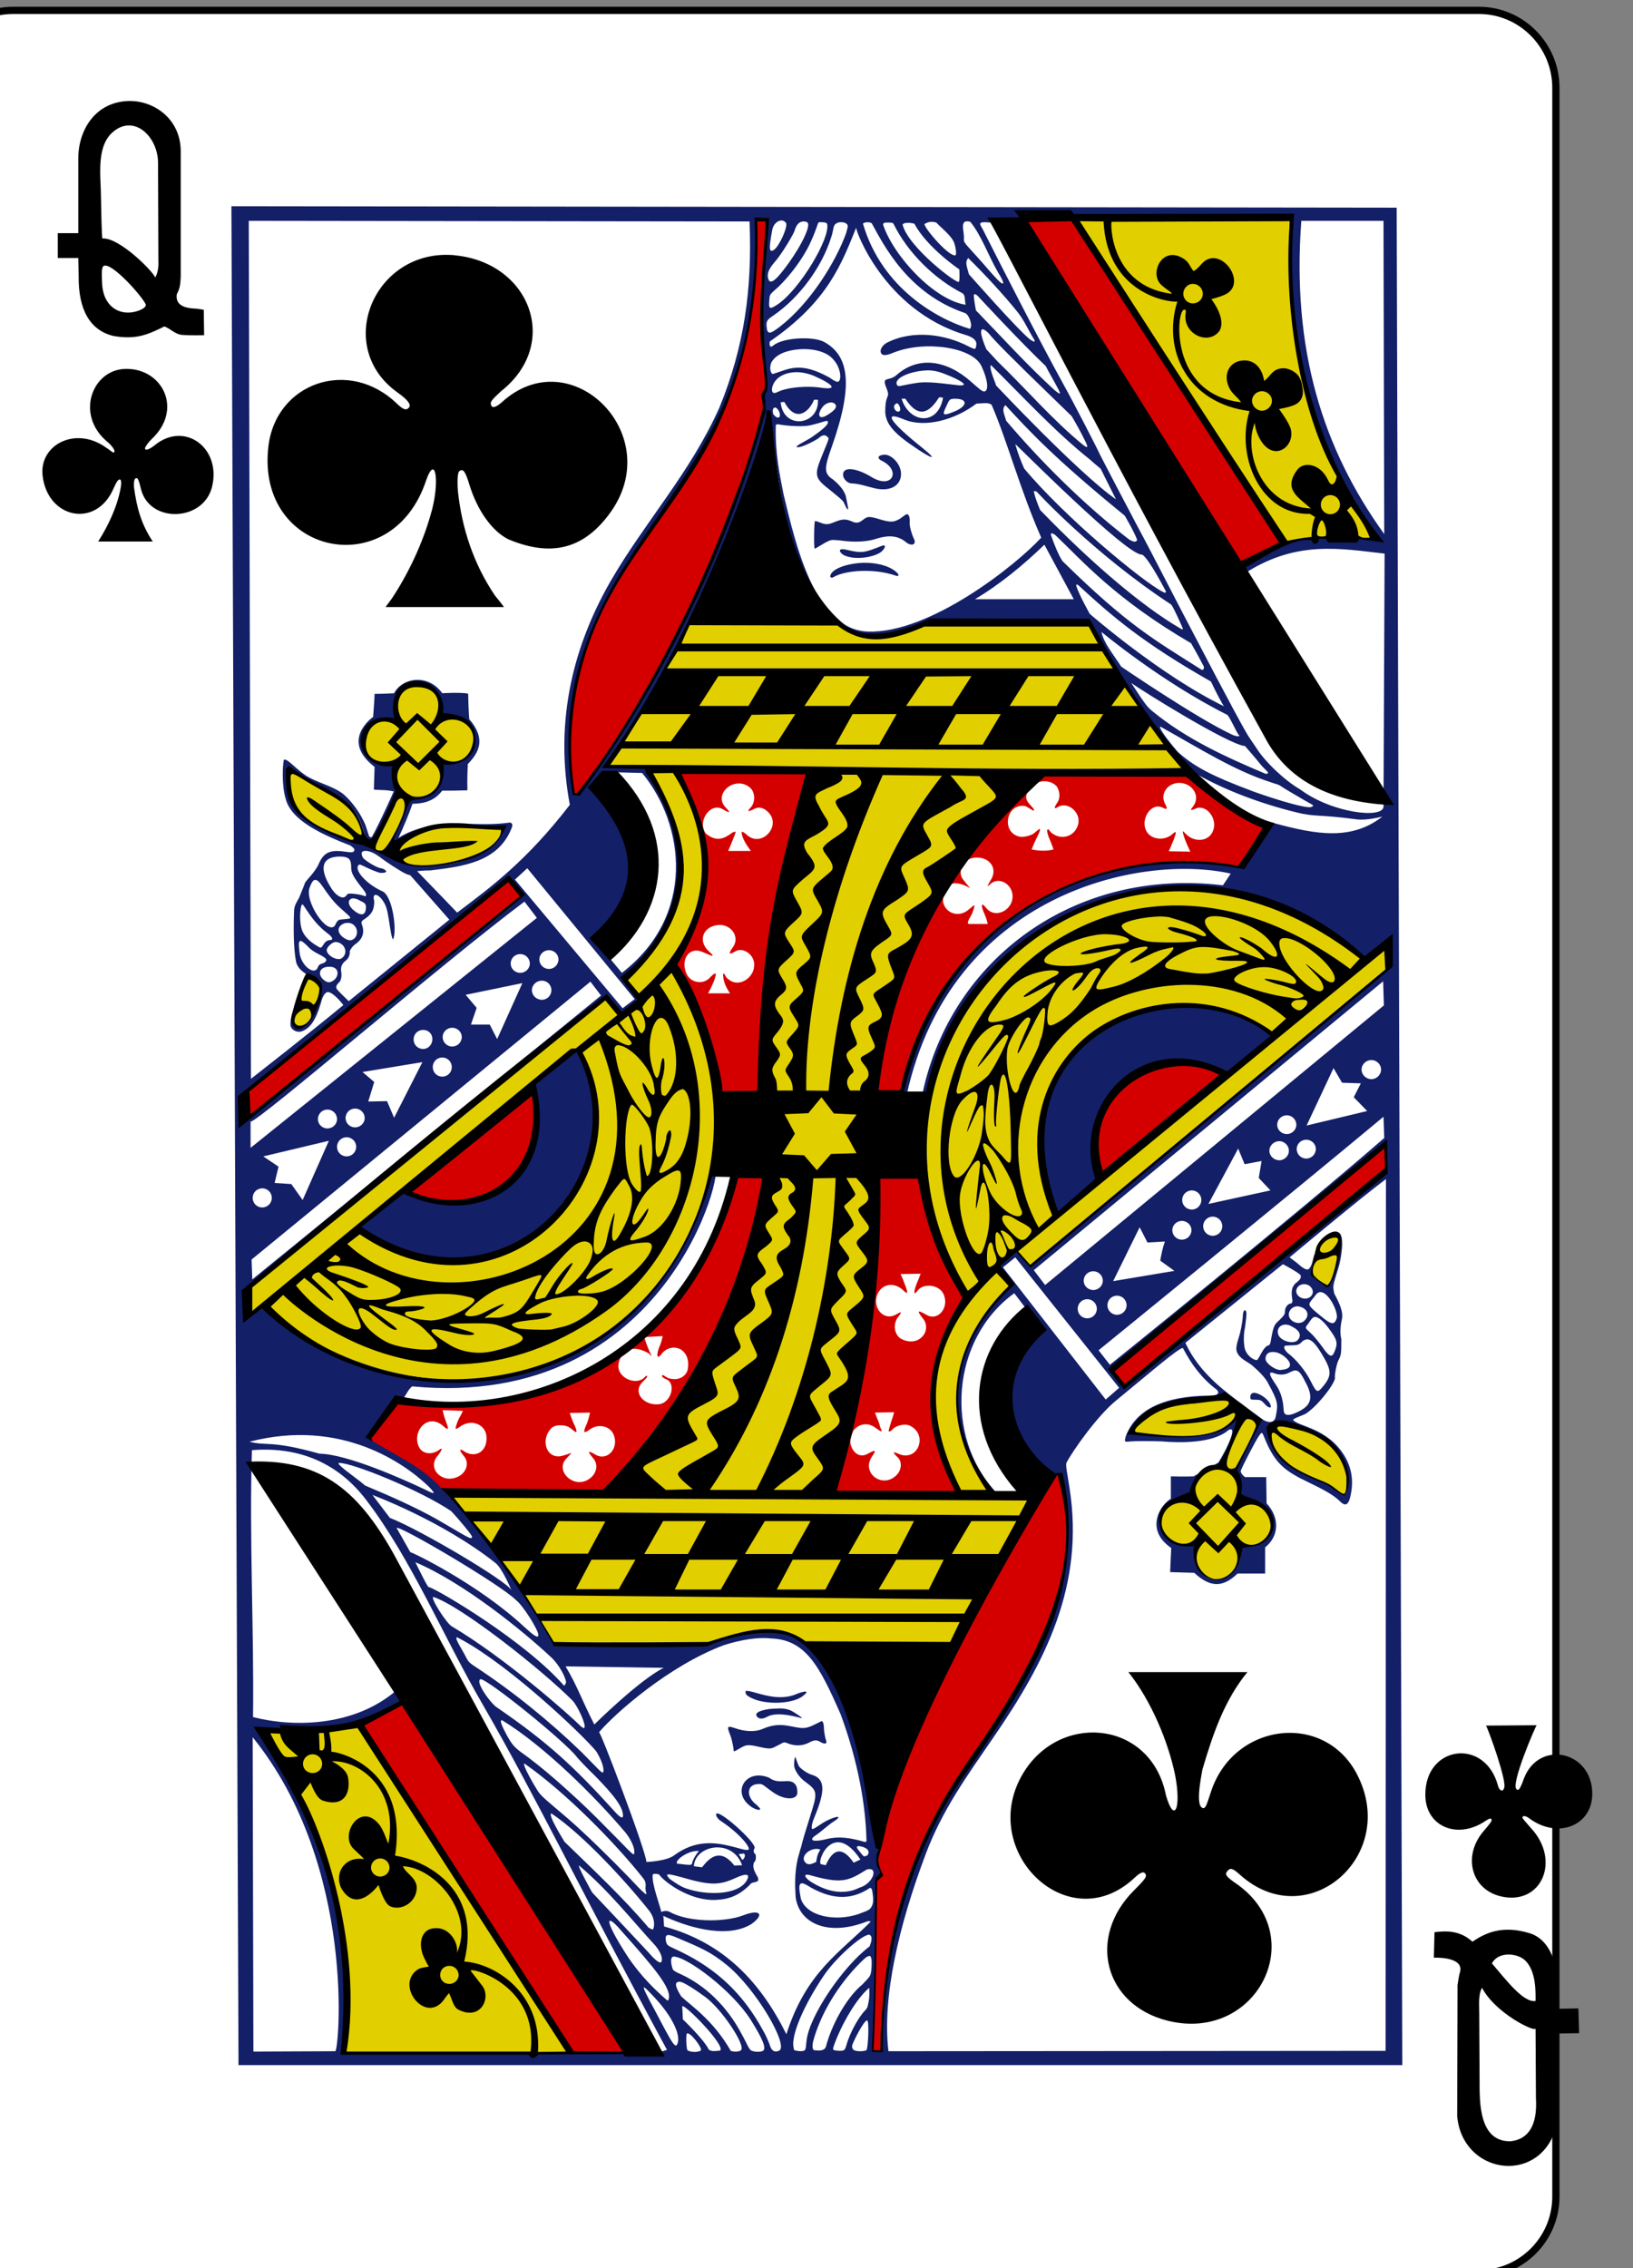<?xml version="1.0" encoding="UTF-8"?>
<svg xmlns="http://www.w3.org/2000/svg" xmlns:xlink="http://www.w3.org/1999/xlink" width="18pt" height="25pt" viewBox="0 0 18 25" version="1.1">
<rect x="0" y="0" width="18" height="25" fill="#808080" stroke="none"/>
<g id="surface1">
<path style="fill-rule:nonzero;fill:rgb(100%,100%,100%);fill-opacity:1;stroke-width:0.997;stroke-linecap:butt;stroke-linejoin:miter;stroke:rgb(0%,0%,0%);stroke-opacity:1;stroke-miterlimit:4;" d="M 2101.374 589.942 L 2303.353 589.942 C 2309.186 589.942 2313.95 594.735 2313.95 600.604 L 2313.95 891.156 C 2313.95 897.025 2309.186 901.769 2303.353 901.769 L 2101.374 901.769 C 2095.492 901.769 2090.728 897.025 2090.728 891.156 L 2090.728 600.604 C 2090.728 594.735 2095.492 589.942 2101.374 589.942 Z M 2101.374 589.942 " transform="matrix(0.08,0,0,0.08,-167.966,-47.081)"/>
<path style=" stroke:none;fill-rule:nonzero;fill:rgb(83.137%,0%,0%);fill-opacity:1;" d="M 9.621 22.609 C 9.664 21.977 9.629 21.297 9.656 20.781 C 9.637 20.746 9.711 20.645 9.711 20.645 C 9.672 20.566 9.656 20.371 9.711 20.199 C 10.125 18.617 10.883 17.391 11.66 16.242 C 12.293 18.137 10.305 19.465 9.887 21.121 C 9.75 21.695 9.77 22.094 9.715 22.613 Z M 6.32 22.633 L 3.957 19.004 L 4.469 18.758 L 6.898 22.621 Z M 9.375 15.914 C 9.398 16.016 9.48 16.074 9.566 16.023 C 9.652 15.977 9.664 15.977 9.609 16.059 C 9.492 16.238 9.73 16.414 9.883 16.258 C 9.938 16.203 9.945 16.113 9.898 16.066 C 9.844 16.016 9.828 15.988 9.91 16.027 C 10.117 16.113 10.234 15.816 10.031 15.715 C 9.98 15.688 9.879 15.711 9.844 15.75 C 9.797 15.797 9.789 15.781 9.801 15.746 C 9.809 15.723 9.816 15.688 9.832 15.645 C 9.844 15.613 9.855 15.566 9.855 15.566 L 9.645 15.57 C 9.645 15.57 9.66 15.617 9.68 15.66 C 9.695 15.695 9.699 15.727 9.707 15.742 C 9.738 15.797 9.703 15.777 9.645 15.734 C 9.566 15.676 9.465 15.691 9.406 15.77 C 9.387 15.816 9.367 15.863 9.375 15.914 Z M 9.684 12.961 L 10.137 12.949 L 10.637 14.316 C 10.234 14.977 10.129 15.723 10.594 16.477 L 9.152 16.477 C 9.492 15.34 9.543 14.137 9.684 12.961 Z M 10.156 14.742 C 10.219 14.688 10.227 14.59 10.168 14.527 C 10.102 14.441 10.117 14.438 10.211 14.492 C 10.344 14.57 10.473 14.402 10.395 14.254 C 10.344 14.16 10.18 14.141 10.117 14.223 C 10.066 14.293 10.07 14.23 10.109 14.137 C 10.125 14.102 10.148 14.039 10.148 14.039 L 9.926 14.043 C 9.926 14.043 9.957 14.105 9.969 14.145 C 10.012 14.25 10.012 14.281 9.949 14.215 C 9.816 14.102 9.66 14.184 9.656 14.344 C 9.66 14.469 9.77 14.547 9.871 14.492 C 9.93 14.457 9.957 14.445 9.891 14.527 C 9.844 14.605 9.859 14.703 9.922 14.75 C 10.004 14.801 10.098 14.797 10.156 14.742 Z M 7.113 15.172 C 7.133 15.156 7.137 15.168 7.129 15.184 C 7.117 15.199 7.094 15.219 7.074 15.242 C 6.973 15.355 7.105 15.5 7.27 15.477 C 7.383 15.461 7.449 15.285 7.367 15.215 C 7.34 15.199 7.316 15.195 7.297 15.172 C 7.297 15.16 7.301 15.156 7.309 15.156 C 7.324 15.164 7.355 15.188 7.371 15.191 C 7.473 15.223 7.555 15.176 7.578 15.105 C 7.598 15.02 7.582 14.93 7.512 14.879 C 7.445 14.836 7.352 14.848 7.293 14.922 C 7.238 15 7.23 14.926 7.277 14.824 C 7.293 14.785 7.305 14.727 7.305 14.727 L 7.102 14.738 C 7.102 14.738 7.113 14.781 7.133 14.832 C 7.176 14.945 7.207 14.977 7.152 14.918 C 6.902 14.773 6.82 14.973 6.816 15.051 C 6.809 15.195 7.027 15.281 7.113 15.172 Z M 8.102 12.949 L 8.469 12.949 C 8.191 14.406 7.629 15.625 6.68 16.461 L 4.895 16.457 L 4.031 15.859 L 4.363 15.43 C 6.633 15.66 7.598 14.543 8.102 12.949 Z M 6.461 16.32 C 6.566 16.273 6.609 16.156 6.539 16.074 C 6.477 16 6.469 15.977 6.566 16.035 C 6.699 16.109 6.828 15.957 6.762 15.809 C 6.723 15.719 6.598 15.688 6.504 15.754 C 6.426 15.812 6.426 15.785 6.469 15.691 C 6.488 15.645 6.504 15.57 6.504 15.57 L 6.281 15.574 C 6.281 15.574 6.297 15.625 6.312 15.664 C 6.352 15.746 6.363 15.785 6.348 15.785 C 6.34 15.785 6.312 15.758 6.293 15.746 C 6.25 15.703 6.129 15.695 6.082 15.738 C 5.949 15.867 6.023 16.09 6.195 16.047 C 6.305 16.02 6.332 15.98 6.238 16.082 C 6.125 16.207 6.301 16.391 6.461 16.32 Z M 5.047 16.277 C 5.141 16.234 5.172 16.129 5.121 16.059 C 5.066 15.992 5.043 15.945 5.133 16.008 C 5.258 16.07 5.367 15.988 5.363 15.848 C 5.363 15.703 5.199 15.633 5.074 15.723 C 5.055 15.738 5.031 15.75 5.027 15.75 C 5.012 15.75 5.039 15.672 5.066 15.621 C 5.082 15.598 5.102 15.551 5.102 15.551 L 4.879 15.543 C 4.879 15.543 4.891 15.605 4.91 15.652 C 4.945 15.746 4.953 15.777 4.891 15.723 C 4.723 15.566 4.543 15.766 4.613 15.938 C 4.652 16.035 4.766 16.035 4.836 15.984 C 4.895 15.938 4.863 16 4.82 16.051 C 4.707 16.188 4.875 16.359 5.047 16.277 Z M 15.27 12.629 L 15.281 12.898 L 12.391 15.293 L 12.27 15.109 Z M 4.512 13.133 C 4.93 12.84 5.391 12.309 5.848 12.035 C 6.184 12.797 5.398 13.547 4.512 13.133 Z M 12.156 12.941 C 11.734 11.512 13.715 11.605 13.465 11.91 Z M 2.754 12.008 L 5.617 9.688 L 5.746 9.883 L 2.727 12.34 Z M 10.598 9.664 C 10.605 9.691 10.691 9.781 10.691 9.789 C 10.668 9.773 10.52 9.691 10.445 9.77 C 10.422 9.801 10.391 9.867 10.395 9.941 C 10.422 10.07 10.57 10.117 10.676 10.027 C 10.707 10.004 10.734 9.973 10.738 9.98 C 10.746 9.992 10.727 10.035 10.715 10.07 C 10.699 10.105 10.641 10.184 10.684 10.184 L 10.887 10.184 C 10.887 10.184 10.879 10.137 10.855 10.082 C 10.809 9.984 10.812 9.934 10.867 10.004 C 10.973 10.141 11.18 10.023 11.16 9.859 C 11.145 9.742 11.023 9.672 10.934 9.73 C 10.922 9.738 10.895 9.766 10.891 9.766 C 10.879 9.766 10.91 9.719 10.93 9.684 C 10.996 9.559 10.898 9.441 10.746 9.453 C 10.699 9.457 10.645 9.488 10.645 9.492 C 10.59 9.539 10.578 9.617 10.598 9.664 Z M 13.066 8.5 C 13.355 8.762 13.641 8.957 13.926 9.125 L 13.656 9.547 C 11.824 9.379 10.492 10.098 9.938 12.051 L 9.633 12.109 C 9.75 10.891 10.16 9.684 11.371 8.504 Z M 11.312 8.793 C 11.312 8.852 11.418 8.918 11.395 8.934 C 11.387 8.941 11.32 8.887 11.293 8.883 C 11.082 8.859 11.035 9.188 11.246 9.223 C 11.289 9.23 11.371 9.207 11.398 9.184 C 11.43 9.156 11.453 9.137 11.461 9.137 C 11.473 9.145 11.445 9.199 11.422 9.246 C 11.402 9.285 11.371 9.363 11.371 9.363 C 11.453 9.379 11.535 9.383 11.613 9.363 C 11.613 9.363 11.59 9.297 11.566 9.242 C 11.539 9.176 11.535 9.137 11.555 9.141 C 11.562 9.141 11.57 9.16 11.586 9.176 C 11.691 9.266 11.844 9.227 11.883 9.09 C 11.922 8.957 11.766 8.824 11.656 8.898 C 11.617 8.922 11.617 8.902 11.656 8.844 C 11.691 8.793 11.68 8.715 11.648 8.668 C 11.535 8.547 11.309 8.633 11.312 8.793 Z M 13.039 9.18 C 13.035 9.152 13.039 9.16 13.07 9.191 C 13.168 9.293 13.336 9.277 13.375 9.145 C 13.418 9.012 13.289 8.859 13.176 8.914 C 13.117 8.938 13.117 8.93 13.152 8.887 C 13.238 8.773 13.141 8.629 12.996 8.629 C 12.859 8.633 12.781 8.762 12.848 8.871 C 12.871 8.918 12.863 8.926 12.816 8.902 C 12.68 8.836 12.551 9.055 12.652 9.184 C 12.711 9.258 12.848 9.266 12.926 9.191 C 12.969 9.152 12.969 9.172 12.938 9.254 C 12.91 9.324 12.883 9.383 12.883 9.383 L 13.121 9.387 C 13.121 9.387 13.059 9.266 13.039 9.18 Z M 7.918 12.102 C 7.918 12.102 7.566 11.117 7.445 10.648 C 7.707 10.023 8.066 9.414 7.461 8.512 L 8.934 8.508 C 8.477 9.535 8.469 12.117 8.359 12.125 Z M 8.047 10.949 C 8.047 10.949 7.977 10.852 7.973 10.77 C 7.965 10.719 7.977 10.715 8.004 10.77 C 8.133 10.914 8.312 10.773 8.312 10.648 C 8.328 10.531 8.191 10.43 8.102 10.488 C 8.039 10.527 8.023 10.516 8.078 10.441 C 8.156 10.336 8.07 10.195 7.934 10.195 C 7.754 10.199 7.684 10.367 7.812 10.484 C 7.91 10.574 7.82 10.523 7.742 10.492 C 7.594 10.43 7.5 10.578 7.566 10.73 C 7.609 10.832 7.746 10.859 7.824 10.777 C 7.867 10.73 7.906 10.703 7.883 10.773 C 7.871 10.828 7.805 10.949 7.805 10.949 Z M 8.277 9.379 C 8.277 9.379 8.188 9.27 8.176 9.188 C 8.168 9.156 8.191 9.164 8.238 9.207 C 8.398 9.344 8.617 9.102 8.469 8.953 C 8.418 8.902 8.367 8.887 8.309 8.918 C 8.234 8.957 8.238 8.938 8.277 8.898 C 8.328 8.84 8.324 8.734 8.27 8.684 C 8.105 8.539 7.852 8.75 8 8.902 C 8.066 8.969 8.035 8.961 7.965 8.918 C 7.828 8.84 7.68 9.059 7.781 9.188 C 7.902 9.289 7.992 9.238 8.074 9.176 C 8.094 9.168 8.109 9.164 8.109 9.172 C 8.109 9.184 8.027 9.379 8.027 9.379 Z M 6.348 8.766 C 6.258 8.762 6.195 7.926 6.305 7.664 C 6.539 6.551 7.25 5.738 7.695 5.059 C 8.406 4.043 8.32 2.355 8.348 2.422 L 8.449 2.434 C 8.449 2.434 8.371 3.422 8.418 3.871 C 8.461 4.262 8.453 4.285 8.426 4.324 C 8.418 4.363 8.43 4.469 8.418 4.508 C 8.102 5.961 7.348 7.457 6.562 8.586 Z M 13.676 6.227 L 11.27 2.453 L 11.848 2.402 C 12.062 2.742 14.152 5.965 14.152 5.965 Z M 13.676 6.227 "/>
<path style=" stroke:none;fill-rule:nonzero;fill:rgb(88.627%,81.176%,0%);fill-opacity:1;" d="M 3.766 22.699 C 4.039 21.703 3.297 19.387 2.836 19.082 C 3.379 19.059 4.031 19.07 4.012 19.02 C 4.012 19.02 6.32 22.629 6.305 22.648 C 6.285 22.668 3.766 22.699 3.766 22.699 Z M 13.129 17.043 C 12.57 16.965 12.793 16.504 13.152 16.453 C 13.105 16.461 13.191 16.227 13.48 16.129 C 13.547 16.012 13.598 15.809 13.66 15.715 C 13.484 15.77 13.273 15.914 12.48 15.801 C 12.551 15.43 13.309 15.363 13.582 15.422 C 13.738 15.457 13.895 15.691 13.941 15.695 C 14.426 15.617 15.043 16.051 14.859 16.496 C 14.828 16.559 14.754 16.422 14.59 16.363 C 14.062 16.172 14.027 15.887 13.906 15.762 C 13.859 15.75 13.625 16.211 13.625 16.211 L 13.699 16.523 C 13.828 16.512 14.391 16.859 13.688 17.094 C 13.496 17.758 13.129 17.289 13.129 17.043 Z M 14.457 14.078 C 14.426 14.051 14.48 13.844 14.551 13.723 C 14.59 13.66 14.68 13.617 14.73 13.625 C 14.824 13.641 14.809 13.773 14.688 14.168 C 14.684 14.223 14.555 14.23 14.457 14.078 Z M 3.309 11.332 C 3.152 11.332 3.289 10.918 3.387 10.785 C 3.418 10.746 3.539 10.832 3.547 10.891 C 3.559 11 3.391 11.375 3.309 11.332 Z M 3.199 8.508 C 3.387 8.555 3.68 8.742 3.824 8.844 C 4 8.977 3.949 9.23 4.09 9.254 C 4.188 9.207 4.359 8.789 4.359 8.789 C 4.359 8.789 4.406 8.574 4.281 8.508 C 3.973 8.34 3.977 8.164 3.996 8.148 C 4.09 7.91 4.27 7.953 4.367 7.941 C 4.371 7.812 4.367 7.539 4.637 7.566 C 4.871 7.59 4.895 7.922 4.797 7.926 C 4.793 7.918 5.238 7.863 5.234 8.152 C 5.234 8.312 4.969 8.516 4.887 8.441 C 4.887 8.441 4.93 8.758 4.531 8.867 C 4.438 8.961 4.359 9.363 4.359 9.328 C 4.602 9.109 4.98 9.059 5.574 9.137 C 5.207 9.816 4.184 9.5 4.105 9.367 C 3.59 9.215 3.109 9.016 3.199 8.508 Z M 7.594 6.879 C 8.137 6.93 8.73 6.758 9.184 6.848 C 9.234 6.855 9.289 6.93 9.32 6.949 C 9.555 7.074 9.801 7.035 10.176 6.895 C 10.27 6.859 11.988 6.871 11.988 6.871 C 12.383 7.449 13.078 8.531 13.094 8.496 C 13.094 8.496 12.141 8.484 11.699 8.512 C 11.391 8.527 11.574 8.57 11.359 8.578 C 9.852 9.703 9.566 12.129 9.566 12.129 C 9.566 12.129 10.047 12.004 10.172 12.137 C 10.762 10.418 11.887 9.629 13.449 9.785 C 14.176 9.855 15.039 10.562 15.039 10.562 L 13.488 11.816 C 12.289 11.215 11.777 12.988 12.141 12.992 L 15.258 10.457 C 15.258 10.457 15.312 10.664 15.309 10.672 C 15.086 10.961 11.367 13.961 11.367 13.961 L 11.203 13.781 C 11.203 13.781 11.102 13.871 11.047 13.934 C 11.039 14.031 11.074 14.113 11.152 14.191 C 10.414 14.777 10.391 15.855 10.934 16.445 C 10.934 16.445 10.691 16.461 10.668 16.469 C 10.359 16.52 10.043 15.02 10.652 14.32 C 10.344 13.727 10.156 12.914 10.117 12.875 C 10.125 12.973 9.633 12.938 9.633 12.938 C 9.598 14.152 9.469 15.34 9.176 16.484 L 11.434 16.535 L 10.473 18.191 C 10.473 18.191 9.395 18.164 8.93 18.133 C 8.445 17.852 8.164 18.066 7.711 18.168 C 7.062 18.188 6.109 18.156 6.109 18.168 C 5.785 17.527 5.438 17.059 4.965 16.512 C 4.906 16.414 6.883 16.473 6.883 16.473 C 6.883 16.473 7.871 14.988 8.051 14.566 C 8.191 14.242 8.508 13.047 8.508 13.047 C 8.523 13.109 8.328 12.738 7.875 12.746 C 7.504 15.215 4.551 16.047 2.773 14.457 L 2.758 14.172 L 6.672 11.016 L 6.848 11.215 C 6.809 11.184 4.441 13.141 4.48 13.129 C 5.184 13.496 5.996 13.199 5.898 12 C 6.457 11.602 6.949 11.137 7.43 10.664 C 7.441 10.645 7.973 11.844 7.957 12.074 C 8.262 11.973 8.441 12.184 8.438 12.148 C 8.328 11.457 8.938 8.828 8.949 8.523 C 8.609 8.496 8.16 8.512 7.457 8.48 C 8.023 9.574 7.824 10.312 7.031 10.984 L 6.867 10.777 C 6.934 10.812 8.023 9.875 7.148 8.477 C 7.105 8.48 6.684 8.438 6.684 8.438 C 6.684 8.438 7.551 7.07 7.594 6.879 Z M 11.801 2.375 C 11.801 2.375 14.27 2.312 14.27 2.387 C 14.191 3.707 14.5 4.91 15.25 6.023 C 15.25 6.023 14.152 5.984 14.176 5.996 Z M 11.801 2.375 "/>
<path style=" stroke:none;fill-rule:nonzero;fill:rgb(7.451%,12.157%,40.392%);fill-opacity:1;" d="M 15.395 2.289 L 2.551 2.273 L 2.629 22.762 L 15.457 22.762 Z M 14.219 2.367 C 14.219 2.367 14.055 4.535 15.191 5.957 C 14.496 5.852 14.098 5.957 13.691 6.242 L 13.75 6.301 C 14.305 5.957 14.777 6.047 15.262 6.102 L 15.25 8.891 C 15.246 9.027 14.684 8.965 14.328 8.699 C 14.16 8.602 13.941 8.395 13.844 8.238 C 13.812 8.191 13.781 8.145 13.773 8.133 C 13.742 8.094 13.539 7.719 13.168 7.008 C 12.977 6.648 12.727 6.152 12.523 5.773 C 12.391 5.523 12.148 5.059 12.129 5.02 C 12.094 4.941 11.828 4.426 11.723 4.238 C 11.449 3.742 11.008 2.875 10.852 2.566 C 10.816 2.484 10.762 2.449 10.859 2.449 C 10.879 2.449 10.898 2.453 10.914 2.453 C 10.93 2.461 10.949 2.426 10.949 2.426 Z M 2.781 14.102 L 2.773 13.883 L 6.508 10.82 L 6.625 10.973 Z M 6.391 8.742 C 6.375 8.746 6.355 8.754 6.34 8.758 C 6.242 8.332 6.297 7.766 6.41 7.34 C 6.574 6.746 6.883 6.273 7.227 5.793 C 8.008 4.703 8.355 3.883 8.34 2.418 L 8.453 2.43 C 8.449 2.66 8.418 2.836 8.406 3.141 C 8.395 3.473 8.398 3.723 8.434 4.043 C 8.453 4.203 8.461 4.305 8.438 4.328 C 8.422 4.336 8.41 4.391 8.422 4.41 C 8.422 4.457 8.414 4.543 8.414 4.543 C 8.234 5.414 7.273 7.652 6.391 8.742 Z M 6.855 10.723 L 6.656 10.484 C 6.656 10.484 6.504 10.359 6.641 10.223 C 7.039 9.824 7.039 9.32 6.656 8.863 C 6.633 8.805 6.777 8.512 6.777 8.512 L 7.078 8.52 C 7.547 9.086 7.676 10.09 6.855 10.723 Z M 7.133 8.473 C 7.141 8.434 6.688 8.449 6.688 8.449 C 6.969 8.031 7.211 7.598 7.445 7.168 C 7.812 6.516 8.32 5.367 8.48 4.539 C 8.598 5.508 8.77 6.949 9.605 7.008 C 9.879 7.027 10.199 6.84 10.25 6.871 L 11.984 6.855 C 12.344 7.574 12.727 8.035 13.18 8.527 C 13.504 8.711 13.902 8.859 14.285 8.953 C 14.504 9.008 14.523 8.973 14.953 9.031 C 15.066 9.047 15.238 9 15.238 9 C 14.895 9.27 14.5 9.195 14.062 9.078 C 14.039 9.07 14.012 9.062 13.984 9.055 L 13.656 9.547 C 12.922 9.375 10.566 9.496 9.945 12.043 C 9.945 12.043 10.012 12.074 9.996 12.059 C 10.488 9.848 12.57 9.406 13.566 9.629 L 13.48 9.758 C 11.832 9.559 10.488 10.582 10.172 12.035 L 10.203 12.062 C 10.82 9.867 13.418 9.055 15.031 10.578 L 15.328 10.367 L 15.316 10.648 L 11.355 13.949 L 11.195 13.785 C 11.195 13.785 11.168 13.809 11.137 13.832 C 11.035 13.918 10.996 13.938 11.023 13.988 C 11.051 14.035 11.164 14.141 11.168 14.152 C 10.512 14.684 10.301 15.711 10.926 16.43 C 10.996 16.504 10.984 16.527 10.973 16.441 C 10.41 15.836 10.48 14.762 11.18 14.254 L 11.32 14.438 C 11.016 15.109 10.852 16.156 11.66 16.246 C 11.949 17.02 11.613 17.934 11.242 18.547 C 10.848 19.25 10.371 19.84 10.074 20.605 C 9.926 20.93 9.695 21.879 9.707 22.605 L 9.621 22.605 C 9.621 22.309 9.641 21.957 9.645 21.734 C 9.656 20.637 9.656 20.699 9.68 20.672 C 9.688 20.664 9.711 20.652 9.715 20.645 C 9.715 20.633 9.695 20.613 9.688 20.586 C 9.68 20.559 9.664 20.508 9.664 20.469 C 9.668 20.43 9.703 20.367 9.699 20.355 C 9.523 19.75 9.508 18.664 8.949 18.164 C 8.672 17.93 8.309 17.918 7.832 18.113 C 6.789 18.113 6.941 18.168 6.098 18.117 C 5.75 17.484 5.328 16.863 4.867 16.406 C 4.656 16.168 4.355 16.039 4.078 15.867 C 4.188 15.656 4.316 15.5 4.457 15.398 C 4.484 15.359 4.504 15.312 4.543 15.281 C 7.387 15.551 8.004 12.812 7.875 12.883 L 7.848 12.902 C 7.07 15.727 4.301 15.621 2.91 14.402 C 2.91 14.402 2.715 14.574 2.715 14.387 C 2.711 14.215 2.773 14.168 2.773 14.168 L 6.68 11 C 6.754 11.047 6.828 11.195 6.863 11.18 C 6.934 11.141 7.039 11.066 7.035 11.02 C 7.035 10.984 6.895 10.766 6.895 10.766 C 7.938 9.691 7.469 9.211 7.133 8.473 Z M 8.613 2.43 C 8.633 2.43 8.648 2.438 8.664 2.457 C 8.688 2.496 8.59 2.715 8.531 2.754 C 8.477 2.789 8.473 2.746 8.512 2.535 C 8.523 2.473 8.57 2.43 8.613 2.43 Z M 14.344 2.434 L 15.25 2.434 L 15.258 5.887 C 14.578 4.941 14.238 3.855 14.344 2.434 Z M 8.855 2.441 C 8.879 2.441 8.898 2.445 8.906 2.461 C 8.93 2.52 8.797 2.773 8.633 2.98 C 8.547 3.09 8.504 3.121 8.477 3.094 C 8.453 3.047 8.453 2.988 8.531 2.898 C 8.598 2.824 8.707 2.652 8.754 2.555 C 8.773 2.496 8.793 2.445 8.855 2.441 Z M 9.785 2.453 C 9.812 2.453 9.84 2.453 9.848 2.465 C 10.004 2.785 10.301 3.074 10.605 3.23 C 10.648 3.254 10.629 3.316 10.645 3.359 C 10.301 3.309 9.852 2.828 9.734 2.477 C 9.734 2.453 9.758 2.453 9.785 2.453 Z M 10.32 2.453 C 10.387 2.523 10.496 2.605 10.52 2.684 C 10.535 2.73 10.543 2.785 10.535 2.812 C 10.473 2.848 10.18 2.508 10.191 2.469 C 10.227 2.445 10.273 2.438 10.32 2.453 Z M 9.039 2.449 C 9.066 2.449 9.113 2.449 9.117 2.469 C 9.156 2.617 8.816 3.195 8.566 3.359 C 8.477 3.418 8.473 3.402 8.48 3.305 C 8.484 3.238 8.488 3.246 8.582 3.16 C 8.711 3.035 8.852 2.848 8.93 2.68 C 9.031 2.461 9.004 2.449 9.039 2.449 Z M 9.27 2.449 C 9.305 2.449 9.332 2.461 9.34 2.477 C 9.352 2.496 9.336 2.527 9.328 2.566 C 9.215 2.883 8.934 3.336 8.605 3.594 C 8.48 3.691 8.457 3.691 8.449 3.59 C 8.445 3.531 8.469 3.516 8.531 3.473 C 8.809 3.281 9.059 2.949 9.164 2.609 C 9.188 2.543 9.18 2.484 9.215 2.465 C 9.23 2.453 9.25 2.449 9.27 2.449 Z M 11 3 C 11.012 3.02 11.105 3.168 11.027 3.113 C 10.996 3.086 10.938 3.023 10.848 2.918 C 10.629 2.668 10.621 2.684 10.625 2.625 C 10.629 2.543 10.57 2.41 10.695 2.445 C 10.816 2.59 10.895 2.82 11 3 Z M 10 2.457 C 10.027 2.453 10.055 2.461 10.078 2.465 C 10.223 2.734 10.574 2.969 10.574 2.969 C 10.574 2.969 10.582 3.086 10.57 3.105 C 10.562 3.145 10.012 2.727 9.949 2.477 C 9.957 2.461 9.977 2.457 10 2.457 Z M 9.609 2.461 C 9.738 2.695 10.004 3.234 10.633 3.449 C 10.68 3.461 10.727 3.59 10.691 3.625 C 10.348 3.523 9.723 3.188 9.512 2.465 C 9.531 2.445 9.586 2.445 9.609 2.461 Z M 9.438 2.508 C 9.418 2.508 9.734 3.418 10.641 3.691 C 10.723 3.715 10.766 3.75 10.762 3.797 C 10.754 3.855 10.758 3.859 10.672 3.816 C 10.422 3.688 10.07 3.629 9.777 3.777 C 9.73 3.801 9.684 3.863 9.719 3.902 C 9.742 3.926 9.793 3.91 9.859 3.883 C 10.203 3.75 10.727 3.828 10.82 4.039 C 10.887 4.184 10.898 4.293 10.859 4.312 C 10.832 4.328 10.785 4.277 10.703 4.207 C 10.445 3.977 10.133 3.914 9.883 4.133 C 9.832 4.18 9.777 4.172 9.758 4.191 C 9.742 4.211 9.762 4.254 9.777 4.293 C 9.793 4.336 9.793 4.352 9.777 4.387 C 9.758 4.438 9.758 4.5 9.758 4.547 C 9.766 4.664 9.84 4.766 10.066 4.918 C 10.238 5.039 10.375 5.105 10.164 4.934 C 9.797 4.641 9.73 4.523 9.969 4.625 C 10.203 4.719 10.531 4.625 10.762 4.449 C 10.844 4.445 10.891 4.434 10.93 4.461 C 11.105 4.867 11.246 5.402 11.477 5.926 C 11.199 6.23 10.246 6.988 9.562 6.961 C 8.977 6.938 8.766 5.98 8.637 5.449 C 8.594 5.227 8.543 5 8.551 4.684 C 8.551 4.684 8.559 4.676 8.574 4.676 C 8.672 4.695 8.844 4.707 8.93 4.688 C 9.086 4.652 9.117 4.625 9.125 4.648 C 9.137 4.676 9.07 4.734 8.957 4.812 C 8.91 4.848 8.766 4.914 8.781 4.926 C 8.812 4.949 8.988 4.855 9.02 4.832 C 9.062 4.793 9.094 4.789 9.117 4.812 C 9.141 4.836 9.148 4.809 9.062 5.02 C 8.969 5.246 8.98 5.27 9.16 5.41 C 9.223 5.461 9.281 5.508 9.297 5.531 C 9.312 5.559 9.324 5.59 9.332 5.602 C 9.363 5.645 9.344 5.578 9.324 5.473 C 9.305 5.395 9.227 5.32 9.176 5.281 C 9.074 5.215 9.09 5.145 9.172 4.914 C 9.414 4.227 9.352 3.918 9.086 3.77 C 8.965 3.703 8.629 3.719 8.523 3.809 C 8.473 3.852 8.48 3.766 8.488 3.762 C 9.125 3.324 9.277 2.906 9.438 2.508 Z M 10.672 2.844 C 10.855 3.023 11.078 3.266 11.215 3.438 C 11.289 3.531 11.328 3.625 11.387 3.723 C 11.398 3.738 11.41 3.758 11.402 3.766 C 11.398 3.77 11.375 3.754 11.359 3.746 C 11.227 3.645 10.68 3.023 10.68 3.023 C 10.652 2.922 10.637 2.887 10.672 2.844 Z M 10.781 3.266 C 10.781 3.266 11.258 3.781 11.527 4.035 C 11.582 4.145 11.684 4.309 11.684 4.336 C 11.68 4.348 11.625 4.301 11.625 4.301 C 11.324 4.027 11.047 3.719 10.758 3.422 C 10.758 3.426 10.734 3.301 10.734 3.254 C 10.738 3.227 10.77 3.254 10.781 3.266 Z M 11.812 4.586 C 11.875 4.691 11.922 4.781 11.953 4.844 C 12.004 4.941 11.988 4.941 11.941 4.906 C 11.602 4.629 11.316 4.293 10.996 3.984 C 10.957 3.941 10.871 3.848 10.871 3.848 C 10.875 3.852 10.77 3.625 10.836 3.629 C 10.887 3.648 10.922 3.707 10.957 3.742 C 11.125 3.922 11.445 4.23 11.812 4.586 Z M 8.844 3.848 C 8.984 3.844 9.125 3.883 9.191 3.969 C 9.258 4.043 9.281 4.168 9.246 4.203 C 9.227 4.227 9.148 4.164 9.148 4.164 C 8.816 3.98 8.703 4.066 8.523 4.121 C 8.5 4.129 8.473 4.062 8.504 3.992 C 8.57 3.879 8.734 3.852 8.844 3.848 Z M 10.922 4.023 C 11.277 4.375 11.637 4.766 12.02 5.07 C 12.07 5.117 12.109 5.145 12.133 5.168 C 12.184 5.27 12.301 5.504 12.301 5.504 C 11.891 5.219 10.969 4.238 10.977 4.246 C 10.988 4.25 10.898 4.066 10.922 4.023 Z M 10.23 4.082 C 10.297 4.082 10.367 4.102 10.422 4.125 C 10.602 4.195 10.715 4.27 10.527 4.242 C 10.273 4.211 10.184 4.207 10.09 4.223 C 9.918 4.25 9.902 4.27 9.887 4.242 C 9.848 4.168 10.039 4.086 10.23 4.082 Z M 8.777 4.102 C 8.84 4.102 8.91 4.117 8.977 4.145 C 9.195 4.242 9.234 4.301 9.047 4.273 C 8.953 4.258 8.777 4.258 8.648 4.293 C 8.609 4.301 8.566 4.324 8.555 4.328 C 8.512 4.344 8.5 4.309 8.516 4.254 C 8.551 4.156 8.652 4.105 8.777 4.102 Z M 10.352 4.379 L 10.395 4.383 C 10.34 4.699 10.023 4.668 9.938 4.395 L 9.98 4.395 C 10.148 4.656 10.273 4.5 10.352 4.379 Z M 10.527 4.395 C 10.676 4.395 10.664 4.48 10.512 4.539 C 10.395 4.586 10.383 4.578 10.426 4.488 C 10.465 4.406 10.461 4.395 10.527 4.395 Z M 9.016 4.406 C 9.031 4.691 8.633 4.742 8.605 4.434 L 8.645 4.43 C 8.777 4.676 8.926 4.527 8.973 4.406 Z M 9.195 4.445 C 9.238 4.477 9.211 4.52 9.113 4.578 C 9.023 4.633 9 4.566 9.074 4.477 C 9.105 4.445 9.156 4.422 9.195 4.445 Z M 9.887 4.445 C 9.902 4.441 9.945 4.516 9.91 4.535 C 9.887 4.547 9.859 4.516 9.855 4.492 C 9.852 4.473 9.863 4.453 9.887 4.445 Z M 11.082 4.465 C 11.348 4.754 11.617 5.047 12.398 5.684 C 12.398 5.684 12.512 5.879 12.535 5.953 C 12.516 5.977 12.504 5.977 12.449 5.949 C 11.938 5.555 11.465 5.078 11.09 4.637 C 11.074 4.57 11.035 4.512 11.082 4.465 Z M 8.543 4.492 C 8.57 4.492 8.613 4.559 8.59 4.598 C 8.57 4.613 8.543 4.59 8.527 4.57 C 8.516 4.555 8.516 4.52 8.523 4.504 C 8.527 4.496 8.535 4.492 8.543 4.492 Z M 11.191 4.895 C 11.191 4.887 12.43 6.137 12.59 6.113 C 12.664 6.156 12.848 6.512 12.848 6.512 C 12.855 6.523 12.852 6.543 12.824 6.527 C 12.613 6.426 11.738 5.703 11.289 5.164 C 11.254 5.086 11.215 4.984 11.191 4.895 Z M 9.719 5.078 C 9.934 5.184 9.84 5.395 9.613 5.262 C 9.434 5.152 9.289 5.141 9.293 5.234 C 9.293 5.277 9.34 5.328 9.387 5.328 C 9.477 5.332 9.559 5.363 9.645 5.383 C 9.781 5.414 9.883 5.375 9.918 5.293 C 9.977 5.156 9.836 5.004 9.746 5.012 C 9.656 5.02 9.68 5.062 9.719 5.078 Z M 11.43 5.422 C 11.414 5.406 12.047 6.098 12.91 6.664 C 12.941 6.703 13.027 6.902 13.039 6.93 C 13.035 6.945 13.016 6.93 13.016 6.93 C 12.582 6.68 12.008 6.184 11.465 5.621 C 11.465 5.621 11.41 5.496 11.395 5.414 C 11.406 5.41 11.418 5.414 11.43 5.422 Z M 9.996 5.668 C 9.977 5.672 9.949 5.699 9.918 5.719 C 9.852 5.754 9.828 5.766 9.668 5.715 C 9.578 5.691 9.562 5.691 9.512 5.73 C 9.465 5.766 9.441 5.77 9.387 5.746 C 9.297 5.707 9.254 5.734 9.168 5.766 C 9.086 5.797 9.059 5.758 8.984 5.742 C 8.973 5.742 8.969 6.039 8.98 6.047 C 8.984 6.051 9.055 6.004 9.098 5.98 C 9.168 5.945 9.16 5.949 9.262 5.957 C 9.414 5.98 9.566 5.973 9.672 5.934 C 9.797 5.898 9.898 5.902 9.988 5.977 C 10.039 6.02 10.113 6.012 10.07 5.93 C 10.055 5.902 10.023 5.801 10.027 5.762 C 10.031 5.707 10.02 5.672 10 5.668 C 9.996 5.668 9.996 5.668 9.996 5.668 Z M 11.633 5.898 C 11.926 6.176 12.285 6.598 13.129 7.09 C 13.172 7.164 13.23 7.27 13.27 7.348 C 13.273 7.367 13.266 7.387 13.246 7.383 C 12.723 7.051 12.434 6.895 11.711 6.184 C 11.664 6.113 11.617 5.992 11.582 5.891 C 11.59 5.863 11.621 5.891 11.633 5.898 Z M 11.512 6.004 L 11.836 6.605 L 10.746 6.605 C 11.023 6.441 11.285 6.223 11.512 6.004 Z M 9.711 6.02 C 9.531 6.09 9.504 6.102 9.328 6.059 C 9.223 6.035 9.254 6.094 9.305 6.121 C 9.438 6.18 9.633 6.137 9.703 6.09 C 9.75 6.059 9.785 5.988 9.711 6.02 Z M 9.527 6.203 C 9.34 6.207 9.164 6.27 9.152 6.348 C 9.148 6.359 9.164 6.379 9.191 6.359 C 9.32 6.285 9.633 6.262 9.871 6.344 C 9.91 6.359 9.918 6.336 9.875 6.301 C 9.789 6.23 9.656 6.203 9.527 6.203 Z M 11.898 6.461 C 12.25 6.785 12.59 7.082 13.348 7.512 C 13.402 7.629 13.48 7.773 13.492 7.785 C 12.785 7.441 12.012 6.766 12.012 6.766 C 12.012 6.766 11.891 6.551 11.863 6.457 C 11.859 6.426 11.891 6.453 11.898 6.461 Z M 12.141 6.965 C 12.141 6.965 12.789 7.508 13.527 7.879 C 13.559 7.906 13.633 8.082 13.656 8.102 C 13.68 8.121 13.625 8.121 13.574 8.094 C 13.188 7.914 12.359 7.348 12.359 7.348 C 12.277 7.219 12.164 7.086 12.141 6.965 Z M 4.391 9.238 C 4.449 9.113 4.508 8.973 4.547 8.859 C 4.727 8.859 4.812 8.793 4.875 8.715 C 4.965 8.715 5.031 8.715 5.152 8.711 C 5.148 8.59 5.156 8.422 5.156 8.422 C 5.277 8.297 5.363 8.148 5.172 7.926 C 5.172 7.926 5.164 7.82 5.16 7.645 C 5.07 7.629 4.875 7.641 4.875 7.641 C 4.715 7.418 4.43 7.473 4.344 7.641 C 4.344 7.641 4.219 7.648 4.129 7.648 C 4.129 7.695 4.113 7.902 4.113 7.902 C 4.113 7.902 3.742 8.156 4.129 8.453 L 4.121 8.703 C 4.195 8.711 4.246 8.703 4.34 8.723 C 4.34 8.723 4.191 9.062 4.098 9.227 C 4.062 9.234 4.07 9.215 4.031 9.102 C 3.98 8.969 3.871 8.824 3.781 8.75 C 3.656 8.656 3.484 8.625 3.363 8.543 C 3.246 8.461 3.164 8.355 3.129 8.375 C 3.117 8.418 3.102 8.648 3.148 8.801 C 3.207 9.047 3.562 9.203 3.863 9.32 C 3.887 9.336 3.906 9.355 3.906 9.363 C 3.906 9.406 3.867 9.395 3.77 9.383 C 3.621 9.367 3.559 9.41 3.508 9.535 C 3.492 9.566 3.457 9.617 3.426 9.652 C 3.395 9.688 3.363 9.723 3.359 9.738 C 3.355 9.754 3.324 9.828 3.297 9.895 C 3.277 9.934 3.246 9.973 3.242 10.031 C 3.234 10.207 3.234 10.445 3.262 10.594 C 3.281 10.703 3.418 10.766 3.469 10.773 C 3.543 10.789 3.555 10.863 3.543 10.926 C 3.484 11.223 3.312 11.406 3.258 11.309 C 3.242 11.281 3.227 11.16 3.223 11.164 C 3.219 11.164 3.195 11.266 3.203 11.309 C 3.215 11.352 3.273 11.387 3.328 11.367 C 3.414 11.336 3.48 11.25 3.535 11.062 C 3.555 10.984 3.578 10.941 3.613 10.934 C 3.68 10.938 3.785 11.078 3.785 11.078 C 3.438 11.367 2.766 11.891 2.766 11.891 L 2.742 2.434 L 8.262 2.441 C 8.293 3.191 8.203 3.824 7.93 4.492 C 7.609 5.211 7.113 5.746 6.73 6.406 C 6.27 7.207 6.125 8.035 6.281 8.871 C 5.809 9.484 5.414 9.777 5.039 10.059 C 5.039 10.059 4.758 9.766 4.598 9.602 C 4.598 9.602 4.664 9.594 4.742 9.594 C 5.102 9.551 5.488 9.504 5.637 9.133 C 5.656 9.09 5.648 9.074 5.621 9.066 C 5.344 9.105 5.102 9.066 4.941 9.078 C 4.555 9.105 4.391 9.238 4.391 9.238 Z M 4.434 9.512 C 4.434 9.512 3.984 9.301 3.949 9.293 C 3.754 9.258 3.281 9.012 3.203 8.848 C 3.191 8.824 3.168 8.523 3.156 8.461 C 3.16 8.441 3.168 8.441 3.188 8.457 C 3.238 8.488 3.434 8.617 3.508 8.652 C 3.805 8.797 3.922 8.898 3.992 9.113 C 4.012 9.168 4.031 9.227 4.043 9.238 C 4.066 9.262 4.074 9.262 4.105 9.238 C 4.234 9.074 4.293 8.938 4.352 8.762 C 4.359 8.742 4.375 8.719 4.367 8.691 C 4.344 8.613 4.285 8.512 4.344 8.438 C 4.156 8.445 3.98 8.309 4 8.176 C 4.051 7.922 4.16 7.969 4.359 7.93 C 4.336 7.348 4.887 7.488 4.883 7.895 C 5.488 7.945 5.203 8.5 4.852 8.414 C 4.992 8.73 4.574 8.848 4.516 8.793 C 4.492 8.895 4.332 9.223 4.301 9.32 C 4.746 9.008 5.465 9.145 5.566 9.125 C 5.309 9.664 4.461 9.535 4.434 9.512 Z M 12.469 7.527 C 12.586 7.613 13.547 8.211 13.723 8.223 C 13.723 8.223 13.809 8.32 13.879 8.406 C 13.941 8.484 13.969 8.496 13.977 8.516 C 13.98 8.531 13.949 8.531 13.945 8.527 C 13.512 8.344 13.074 8.145 12.699 7.836 C 12.648 7.793 12.637 7.773 12.613 7.742 C 12.578 7.695 12.48 7.543 12.469 7.527 Z M 12.789 8.008 C 13.23 8.254 13.602 8.492 14.004 8.621 C 14.059 8.641 14.09 8.645 14.117 8.664 C 14.145 8.684 14.27 8.758 14.297 8.773 C 14.48 8.883 14.5 8.875 14.453 8.895 C 14.402 8.914 14.082 8.82 13.812 8.723 C 13.332 8.543 13.16 8.445 12.984 8.289 C 12.945 8.246 12.766 8.031 12.789 8.008 Z M 4.023 9.379 C 4.062 9.375 4.121 9.398 4.184 9.445 C 4.25 9.496 4.41 9.602 4.477 9.633 C 4.512 9.645 4.523 9.648 4.523 9.648 L 4.953 10.137 L 3.844 11.035 C 3.844 11.035 3.75 10.945 3.723 10.914 C 3.695 10.887 3.703 10.859 3.738 10.828 C 3.766 10.801 3.766 10.746 3.762 10.715 C 3.754 10.676 3.758 10.629 3.809 10.59 C 3.852 10.559 3.859 10.504 3.855 10.488 C 3.855 10.477 3.879 10.434 3.918 10.406 C 3.996 10.352 4.02 10.281 3.992 10.199 C 3.98 10.168 3.977 10.156 4.02 10.129 C 4.102 10.074 4.121 10.027 4.125 9.949 C 4.125 9.938 4.125 9.926 4.121 9.914 C 4.105 9.832 4.18 9.852 4.238 9.957 C 4.27 10.012 4.281 10.105 4.297 10.207 C 4.316 10.332 4.328 10.363 4.336 10.348 C 4.375 10.25 4.328 9.875 4.215 9.824 C 4.047 9.75 3.906 9.598 3.949 9.539 C 3.965 9.52 3.965 9.527 4.066 9.574 C 4.129 9.602 4.184 9.621 4.191 9.621 C 4.309 9.625 4.238 9.574 4.199 9.57 C 4.152 9.566 4.016 9.48 4 9.453 C 3.973 9.402 3.988 9.379 4.023 9.379 Z M 3.738 9.441 C 3.848 9.441 3.871 9.469 3.871 9.562 C 3.871 9.617 3.891 9.66 3.977 9.77 C 4.012 9.812 4.039 9.848 4.035 9.867 C 4.031 9.895 4.02 9.863 3.902 9.852 C 3.859 9.848 3.836 9.844 3.82 9.867 C 3.781 9.93 3.691 9.863 3.641 9.773 C 3.512 9.562 3.555 9.445 3.738 9.441 Z M 5.812 9.57 L 6.996 11.012 L 6.863 11.113 L 5.676 9.695 Z M 5.613 9.66 L 5.742 9.871 C 5.742 9.871 5.375 10.184 5.277 10.27 C 4.5 10.898 2.738 12.32 2.738 12.32 L 2.715 12.035 Z M 3.477 9.699 C 3.5 9.699 3.527 9.727 3.566 9.785 C 3.598 9.832 3.668 9.934 3.742 10 C 3.887 10.133 3.898 10.121 3.781 10.133 C 3.734 10.137 3.723 10.133 3.691 10.203 C 3.605 10.309 3.352 9.93 3.414 9.781 C 3.434 9.727 3.453 9.695 3.477 9.699 Z M 3.891 9.902 C 3.914 9.902 3.941 9.91 3.973 9.93 C 4.035 9.957 4.039 9.973 4.031 10.031 C 4.02 10.086 3.977 10.102 3.891 10.027 C 3.824 9.965 3.836 9.906 3.891 9.902 Z M 5.781 9.938 L 5.918 10.117 L 2.762 12.652 L 2.762 12.363 C 2.84 12.371 4.863 10.625 5.781 9.938 Z M 3.332 9.969 C 3.34 9.965 3.355 9.996 3.391 10.047 C 3.461 10.152 3.527 10.223 3.602 10.281 C 3.672 10.332 3.68 10.363 3.629 10.363 C 3.609 10.363 3.582 10.383 3.566 10.41 C 3.535 10.461 3.535 10.449 3.488 10.422 C 3.422 10.383 3.355 10.324 3.328 10.25 C 3.305 10.18 3.301 10.07 3.32 9.988 C 3.324 9.977 3.328 9.969 3.332 9.969 Z M 3.832 10.172 C 3.91 10.168 3.969 10.262 3.914 10.336 C 3.887 10.363 3.859 10.379 3.801 10.344 C 3.723 10.297 3.707 10.227 3.773 10.188 C 3.793 10.176 3.812 10.172 3.832 10.172 Z M 3.312 10.371 C 3.328 10.371 3.359 10.395 3.41 10.449 C 3.449 10.488 3.52 10.52 3.547 10.535 C 3.605 10.57 3.609 10.582 3.578 10.609 C 3.562 10.621 3.516 10.621 3.504 10.66 C 3.469 10.762 3.312 10.641 3.301 10.492 C 3.293 10.414 3.289 10.371 3.312 10.371 Z M 3.699 10.383 C 3.797 10.387 3.848 10.504 3.766 10.562 C 3.723 10.594 3.613 10.539 3.602 10.48 C 3.594 10.445 3.66 10.383 3.699 10.383 Z M 6.051 10.473 C 6.109 10.473 6.156 10.52 6.156 10.574 C 6.156 10.633 6.109 10.68 6.051 10.68 C 5.992 10.68 5.945 10.633 5.945 10.574 C 5.945 10.52 5.992 10.473 6.051 10.473 Z M 5.734 10.516 C 5.793 10.516 5.84 10.562 5.84 10.621 C 5.84 10.676 5.793 10.723 5.734 10.723 C 5.676 10.723 5.629 10.676 5.629 10.621 C 5.629 10.562 5.676 10.516 5.734 10.516 Z M 3.617 10.656 C 3.625 10.656 3.633 10.656 3.641 10.656 C 3.734 10.66 3.742 10.75 3.684 10.801 C 3.648 10.828 3.617 10.84 3.574 10.805 C 3.492 10.742 3.523 10.66 3.617 10.656 Z M 5.973 10.809 C 6.031 10.809 6.078 10.855 6.078 10.914 C 6.078 10.973 6.031 11.02 5.973 11.02 C 5.914 11.02 5.863 10.973 5.863 10.914 C 5.863 10.855 5.914 10.809 5.973 10.809 Z M 15.246 10.816 L 15.254 11.082 L 11.52 14.164 L 11.395 14 Z M 5.758 10.836 L 5.48 11.453 L 5.398 11.293 L 5.191 11.293 L 5.254 11.109 L 5.133 10.965 Z M 11.629 13.398 L 12.121 13.008 C 11.91 11.945 12.754 11.523 13.555 11.832 L 14.051 11.41 C 13.129 10.637 10.953 11.16 11.629 13.398 Z M 4.984 11.328 C 5.043 11.328 5.09 11.375 5.09 11.43 C 5.09 11.488 5.043 11.535 4.984 11.535 C 4.926 11.535 4.879 11.488 4.879 11.43 C 4.879 11.375 4.926 11.328 4.984 11.328 Z M 4.664 11.352 C 4.723 11.352 4.766 11.395 4.766 11.453 C 4.766 11.512 4.723 11.562 4.664 11.562 C 4.605 11.562 4.559 11.516 4.559 11.457 C 4.559 11.398 4.605 11.352 4.664 11.352 Z M 6.371 11.566 L 5.887 11.953 C 6.012 12.969 5.516 13.484 4.445 13.137 L 3.93 13.543 C 5.324 14.496 7.152 13.27 6.371 11.566 Z M 4.875 11.656 C 4.934 11.656 4.98 11.703 4.98 11.762 C 4.98 11.82 4.934 11.867 4.875 11.867 C 4.816 11.867 4.77 11.82 4.77 11.762 C 4.77 11.703 4.816 11.656 4.875 11.656 Z M 15.117 11.684 C 15.172 11.684 15.223 11.73 15.223 11.789 C 15.223 11.848 15.172 11.895 15.117 11.895 C 15.059 11.895 15.008 11.848 15.008 11.789 C 15.008 11.73 15.059 11.684 15.117 11.684 Z M 4.656 11.707 L 4.344 12.32 L 4.266 12.137 L 4.059 12.141 L 4.125 11.926 L 3.996 11.816 Z M 14.699 11.773 L 14.793 11.934 L 15 11.941 L 14.922 12.094 L 15.07 12.246 L 14.402 12.406 Z M 3.914 12.219 C 3.973 12.219 4.02 12.266 4.02 12.324 C 4.02 12.379 3.973 12.426 3.914 12.426 C 3.855 12.426 3.809 12.379 3.809 12.324 C 3.809 12.266 3.855 12.219 3.914 12.219 Z M 3.609 12.23 C 3.668 12.23 3.715 12.277 3.715 12.336 C 3.715 12.391 3.668 12.438 3.609 12.438 C 3.551 12.438 3.504 12.391 3.504 12.336 C 3.504 12.277 3.551 12.23 3.609 12.23 Z M 14.184 12.293 C 14.242 12.293 14.289 12.34 14.289 12.398 C 14.289 12.453 14.242 12.5 14.184 12.5 C 14.125 12.5 14.078 12.453 14.078 12.398 C 14.078 12.34 14.125 12.293 14.184 12.293 Z M 15.25 12.309 L 15.258 12.543 C 14.281 13.395 12.234 15.043 12.234 15.043 L 12.109 14.883 C 12.109 14.883 14.191 13.191 15.25 12.309 Z M 3.82 12.535 C 3.879 12.535 3.926 12.582 3.926 12.641 C 3.926 12.699 3.879 12.746 3.82 12.746 C 3.762 12.746 3.715 12.699 3.715 12.641 C 3.715 12.582 3.762 12.535 3.82 12.535 Z M 14.398 12.562 C 14.457 12.562 14.504 12.609 14.504 12.664 C 14.504 12.723 14.457 12.77 14.398 12.77 C 14.34 12.77 14.293 12.723 14.293 12.664 C 14.293 12.609 14.34 12.562 14.398 12.562 Z M 14.102 12.578 C 14.156 12.578 14.207 12.625 14.207 12.684 C 14.207 12.742 14.156 12.789 14.102 12.789 C 14.043 12.789 13.992 12.742 13.992 12.684 C 13.992 12.625 14.043 12.578 14.102 12.578 Z M 15.281 12.617 L 15.273 12.914 C 14.328 13.715 12.398 15.301 12.406 15.301 L 12.258 15.102 C 12.258 15.102 14.375 13.289 15.281 12.617 Z M 3.625 12.574 L 3.336 13.227 L 3.211 13.051 L 3.027 13.039 L 3.07 12.859 L 2.902 12.746 Z M 13.719 12.832 L 13.906 12.797 L 13.875 12.984 L 14.004 13.121 L 13.32 13.27 L 13.648 12.66 Z M 14.742 16.012 C 14.883 16.219 14.871 16.441 14.816 16.477 C 14.754 16.441 14.699 16.383 14.637 16.355 C 14.316 16.219 14.062 16.105 14.02 15.906 C 13.844 15.453 14.629 15.84 14.742 16.012 Z M 13.066 14.801 L 14.141 13.934 C 14.141 13.934 14.305 14.02 14.336 14.055 C 14.348 14.098 14.316 14.113 14.273 14.152 C 14.254 14.176 14.238 14.199 14.238 14.258 C 14.238 14.316 14.258 14.344 14.234 14.367 C 14.191 14.367 14.16 14.418 14.164 14.461 C 14.164 14.496 14.121 14.531 14.098 14.555 C 14.051 14.598 14.039 14.605 14.012 14.754 C 14.008 14.77 14.008 14.809 13.988 14.828 C 13.926 14.832 13.879 14.984 13.852 14.992 C 13.809 14.988 13.734 14.934 13.719 14.855 C 13.707 14.801 13.707 14.699 13.723 14.633 C 13.734 14.555 13.742 14.48 13.738 14.465 C 13.727 14.418 13.699 14.445 13.699 14.508 C 13.699 14.531 13.688 14.609 13.672 14.68 C 13.656 14.75 13.613 14.844 13.633 14.898 C 13.66 14.98 13.77 15.016 13.816 15.062 C 13.945 15.176 13.973 15.234 13.984 15.258 C 14.086 15.445 14.09 15.477 14.062 15.613 C 14.047 15.695 13.969 15.68 13.922 15.648 C 13.922 15.648 13.621 15.43 13.488 15.32 C 13.289 15.156 13.152 14.988 13.066 14.801 Z M 13.473 15.398 C 13.59 15.445 13.887 15.66 13.887 15.66 L 13.617 16.227 C 13.664 16.312 13.684 16.535 13.684 16.535 C 14.031 16.508 14.219 17.086 13.68 17.031 C 13.742 17.391 13.16 17.672 13.176 17.031 C 12.574 17.074 12.777 16.398 13.148 16.523 C 13.137 16.234 13.332 16.199 13.465 16.129 C 13.578 16.004 13.648 15.719 13.648 15.719 L 13.621 15.633 C 13.504 15.832 13.02 15.887 12.484 15.781 C 12.629 15.441 13.066 15.449 13.473 15.398 Z M 12.41 15.828 C 12.391 15.898 12.391 15.895 12.473 15.887 C 12.516 15.883 12.684 15.883 12.801 15.887 C 13.016 15.906 13.355 15.906 13.523 15.777 C 13.559 15.746 13.574 15.75 13.582 15.766 C 13.598 15.848 13.43 16.121 13.43 16.121 L 13.156 16.273 C 13.156 16.273 13.047 16.277 12.906 16.273 L 12.906 16.52 C 12.797 16.582 12.609 16.855 12.91 17.062 L 12.898 17.328 L 13.164 17.336 C 13.34 17.5 13.48 17.5 13.641 17.344 L 13.945 17.344 L 13.945 17.055 C 14.094 16.938 14.113 16.734 13.961 16.57 L 13.957 16.281 L 13.723 16.281 C 13.723 16.281 13.676 16.246 13.676 16.215 C 13.676 16.195 13.844 15.871 13.879 15.824 C 13.922 15.762 13.91 15.797 13.977 15.938 C 14.074 16.137 14.172 16.219 14.418 16.336 C 14.637 16.441 14.715 16.492 14.777 16.555 C 14.828 16.602 14.859 16.586 14.879 16.516 C 14.922 16.355 14.91 16.195 14.82 16.047 C 14.633 15.738 14.309 15.723 14.254 15.652 C 14.25 15.637 14.316 15.617 14.387 15.586 C 14.508 15.512 14.691 15.285 14.715 15.195 C 14.707 15.152 14.738 15.012 14.758 14.984 C 14.785 14.93 14.785 14.902 14.785 14.758 C 14.762 14.676 14.785 14.57 14.793 14.531 C 14.805 14.457 14.766 14.367 14.707 14.258 C 14.688 14.16 14.691 14.184 14.758 13.957 C 14.77 13.922 14.84 13.602 14.746 13.582 C 14.75 13.586 14.758 13.594 14.758 13.598 C 14.777 13.633 14.785 13.77 14.77 13.809 C 14.766 13.82 14.754 13.863 14.746 13.895 C 14.688 14.148 14.656 14.215 14.602 14.156 C 14.59 14.145 14.543 14.125 14.508 14.102 C 14.438 14.055 14.445 14.035 14.461 13.949 C 14.465 13.938 14.492 13.82 14.488 13.824 C 14.473 13.863 14.465 13.965 14.418 13.992 C 14.391 13.996 14.359 13.977 14.293 13.918 C 14.266 13.898 14.215 13.859 14.215 13.859 C 14.215 13.859 14.988 13.211 15.277 12.996 L 15.273 22.605 L 9.793 22.609 C 9.723 22.012 9.906 21.227 10.203 20.438 C 10.387 19.949 10.652 19.586 10.949 19.152 C 11.523 18.32 11.957 17.473 11.789 16.402 C 11.766 16.242 11.746 16.168 11.754 16.125 C 11.82 15.996 12.098 15.602 12.301 15.438 C 12.594 15.199 13.008 14.84 13.039 14.859 C 13.137 15.047 13.254 15.199 13.41 15.316 C 13.438 15.344 13.438 15.371 13.375 15.383 C 12.965 15.379 12.547 15.469 12.41 15.828 Z M 2.891 13.098 C 2.949 13.098 2.996 13.145 2.996 13.203 C 2.996 13.262 2.949 13.309 2.891 13.309 C 2.832 13.309 2.785 13.262 2.785 13.203 C 2.785 13.145 2.832 13.098 2.891 13.098 Z M 13.137 13.121 C 13.195 13.121 13.242 13.168 13.242 13.227 C 13.242 13.285 13.195 13.332 13.137 13.332 C 13.078 13.332 13.031 13.285 13.031 13.227 C 13.031 13.168 13.078 13.121 13.137 13.121 Z M 13.367 13.41 C 13.426 13.41 13.473 13.457 13.473 13.516 C 13.473 13.574 13.426 13.621 13.367 13.621 C 13.309 13.621 13.262 13.574 13.262 13.516 C 13.262 13.457 13.309 13.41 13.367 13.41 Z M 13.027 13.457 C 13.086 13.457 13.133 13.504 13.133 13.559 C 13.133 13.617 13.086 13.664 13.027 13.664 C 12.969 13.664 12.922 13.617 12.922 13.559 C 12.922 13.504 12.969 13.457 13.027 13.457 Z M 12.648 13.695 L 12.84 13.684 C 12.816 13.754 12.801 13.824 12.789 13.895 L 12.945 14.008 L 12.27 14.121 L 12.562 13.527 Z M 12.188 15.426 L 11.055 13.969 L 11.191 13.859 L 12.336 15.297 Z M 12.051 14.012 C 12.109 14.012 12.156 14.059 12.156 14.117 C 12.156 14.172 12.109 14.219 12.051 14.219 C 11.992 14.219 11.945 14.172 11.945 14.117 C 11.945 14.059 11.992 14.012 12.051 14.012 Z M 14.434 14.172 C 14.523 14.246 14.434 14.344 14.344 14.305 C 14.27 14.273 14.273 14.195 14.332 14.164 C 14.371 14.148 14.398 14.152 14.434 14.172 Z M 14.555 14.242 C 14.648 14.242 14.754 14.465 14.734 14.531 C 14.707 14.605 14.68 14.609 14.547 14.496 C 14.414 14.387 14.414 14.383 14.465 14.32 C 14.496 14.289 14.512 14.242 14.555 14.242 Z M 12.312 14.281 C 12.371 14.281 12.418 14.328 12.418 14.387 C 12.418 14.445 12.371 14.492 12.312 14.492 C 12.254 14.492 12.207 14.445 12.207 14.387 C 12.207 14.328 12.254 14.281 12.312 14.281 Z M 11.984 14.32 C 12.043 14.32 12.09 14.367 12.09 14.426 C 12.09 14.484 12.043 14.531 11.984 14.531 C 11.926 14.531 11.879 14.484 11.879 14.426 C 11.879 14.367 11.926 14.32 11.984 14.32 Z M 14.305 14.398 C 14.41 14.414 14.438 14.492 14.387 14.547 C 14.324 14.629 14.176 14.555 14.211 14.461 C 14.227 14.418 14.266 14.398 14.305 14.398 Z M 14.492 14.516 C 14.531 14.512 14.594 14.566 14.66 14.66 C 14.738 14.766 14.742 14.801 14.723 14.863 C 14.691 14.957 14.672 14.973 14.602 14.883 C 14.578 14.848 14.52 14.77 14.477 14.723 C 14.387 14.629 14.371 14.652 14.426 14.582 C 14.449 14.547 14.469 14.516 14.492 14.516 Z M 14.246 14.625 C 14.34 14.672 14.348 14.734 14.293 14.781 C 14.23 14.816 14.113 14.773 14.09 14.711 C 14.059 14.617 14.16 14.566 14.246 14.625 Z M 14.406 14.762 C 14.457 14.762 14.504 14.816 14.566 14.918 C 14.676 15.098 14.684 15.156 14.59 15.273 C 14.523 15.355 14.516 15.359 14.449 15.227 C 14.395 15.117 14.293 14.988 14.195 14.914 C 14.156 14.879 14.141 14.836 14.172 14.832 C 14.18 14.832 14.215 14.828 14.25 14.828 C 14.301 14.828 14.32 14.82 14.348 14.793 C 14.363 14.773 14.387 14.766 14.406 14.762 Z M 14.023 14.902 C 14.074 14.898 14.137 14.926 14.188 14.98 C 14.238 15.035 14.234 15.09 14.129 15.098 C 14.078 15.117 13.949 15.031 13.949 14.977 C 13.949 14.93 13.98 14.902 14.023 14.902 Z M 14.273 15.105 C 14.277 15.105 14.277 15.105 14.281 15.105 C 14.324 15.109 14.348 15.152 14.398 15.25 C 14.477 15.402 14.453 15.488 14.32 15.555 C 14.23 15.602 14.164 15.613 14.152 15.562 C 14.148 15.547 14.148 15.504 14.141 15.461 C 14.129 15.402 14.117 15.344 14.066 15.266 C 13.984 15.148 13.973 15.105 14.059 15.141 C 14.105 15.156 14.16 15.156 14.211 15.129 C 14.234 15.117 14.254 15.109 14.273 15.105 Z M 13.824 15.352 C 13.797 15.352 13.773 15.371 13.785 15.422 C 13.812 15.434 13.855 15.422 13.891 15.434 C 13.934 15.449 13.961 15.523 14.008 15.512 C 14.016 15.449 13.895 15.355 13.824 15.352 Z M 4.676 16.414 C 4.43 16.297 3.82 16.027 3.523 16.023 C 2.977 15.871 2.941 15.941 2.75 15.891 C 3.762 15.629 4.461 16.133 4.719 16.379 C 4.832 16.492 4.77 16.461 4.676 16.414 Z M 5.324 18.793 C 5.902 19.793 6.445 20.922 7.352 22.594 L 7.266 22.621 L 3.805 22.629 C 3.977 20.781 2.973 19.02 2.902 19.09 C 3.688 19.105 4.34 18.953 4.477 18.668 L 4.363 18.637 C 3.906 19.027 3.246 19.043 2.789 18.926 C 2.801 17.961 2.746 16.945 2.777 15.984 C 3.316 15.941 3.738 16.141 4.035 16.531 C 4.539 17.191 4.879 18.027 5.324 18.793 Z M 3.734 16.125 C 3.875 16.117 4.633 16.426 4.973 16.656 C 5.066 16.754 5.203 16.922 5.203 16.938 C 5.203 16.984 5.137 16.93 4.809 16.742 C 4.562 16.605 4.305 16.492 4.055 16.387 C 4.043 16.383 4.02 16.371 4.02 16.371 C 4.02 16.371 4 16.352 3.969 16.328 C 3.879 16.258 3.707 16.137 3.734 16.125 Z M 4.105 16.477 C 4.098 16.477 4.855 16.75 5.461 17.227 C 5.539 17.289 5.637 17.527 5.637 17.527 C 5.586 17.426 4.629 16.859 4.297 16.73 C 4.297 16.73 4.105 16.477 4.105 16.477 Z M 4.371 16.84 C 4.414 16.816 5.523 17.469 5.688 17.637 C 5.762 17.691 5.934 17.965 5.934 18.02 C 5.934 18.066 5.879 18.023 5.781 17.934 C 5.27 17.457 4.531 17.102 4.523 17.109 Z M 4.578 17.219 C 5.098 17.438 5.754 17.965 6.086 18.277 C 6.168 18.359 6.227 18.477 6.238 18.531 C 6.242 18.566 6.227 18.562 6.219 18.582 C 5.793 18.094 4.852 17.535 4.727 17.492 C 4.727 17.523 4.621 17.305 4.578 17.219 Z M 6.309 18.742 C 6.367 18.801 6.465 19.016 6.441 19.043 C 6.434 19.055 6.434 19.047 6.406 19.031 C 6.27 18.895 5.566 18.273 4.98 17.926 C 4.926 17.898 4.738 17.609 4.777 17.602 C 5.086 17.703 5.965 18.398 6.309 18.742 Z M 5.039 18.047 C 5.047 18.051 5.066 18.062 5.098 18.078 C 5.637 18.375 6.422 19.121 6.57 19.301 C 6.605 19.355 6.656 19.457 6.652 19.52 C 6.645 19.566 6.625 19.527 6.41 19.312 C 6.059 18.973 5.652 18.641 5.227 18.363 C 5.145 18.309 5.16 18.301 5.098 18.195 C 5.039 18.094 5.016 18.047 5.039 18.047 Z M 8.492 18.059 C 8.879 18.07 9.031 18.359 9.266 18.895 C 9.461 19.422 9.543 19.906 9.551 20.289 C 9.551 20.316 9.504 20.293 9.484 20.289 C 9.379 20.262 9.25 20.234 9.102 20.273 C 8.992 20.301 8.887 20.297 9 20.223 C 9.039 20.199 9.137 20.109 9.188 20.078 C 9.293 20.012 9.23 20.012 9.125 20.062 C 9.043 20.102 8.992 20.152 8.957 20.16 C 8.938 20.164 8.949 20.098 8.969 20.051 C 9.082 19.777 9.117 19.613 8.949 19.562 C 8.906 19.551 8.844 19.508 8.816 19.48 C 8.793 19.457 8.773 19.371 8.766 19.367 C 8.758 19.363 8.75 19.445 8.754 19.461 C 8.754 19.504 8.809 19.594 8.879 19.641 C 8.992 19.727 9.016 19.746 8.953 19.945 C 8.867 20.219 8.848 20.285 8.832 20.352 C 8.82 20.387 8.805 20.449 8.793 20.488 C 8.758 20.645 8.762 20.781 8.77 20.91 C 8.809 21.199 9.121 21.344 9.543 21.184 C 9.582 21.168 9.598 21.18 9.598 21.18 C 9.262 21.52 8.887 21.734 8.668 22.422 C 8.387 21.855 7.984 21.414 7.32 21.234 L 7.312 21.117 C 7.543 21.227 7.992 21.379 8.277 21.211 C 8.43 21.105 8.383 21.039 8.199 21.109 C 7.977 21.195 7.578 21.184 7.383 21.074 C 7.34 21.051 7.301 21.07 7.289 21.074 C 7.277 21.008 7.18 20.758 7.195 20.664 C 7.188 20.652 7.258 20.648 7.27 20.668 C 7.324 20.742 7.605 20.957 7.895 20.941 C 8.039 20.934 8.156 20.891 8.281 20.758 C 8.293 20.75 8.344 20.742 8.352 20.734 C 8.363 20.723 8.355 20.703 8.355 20.695 C 8.352 20.688 8.332 20.66 8.32 20.629 C 8.305 20.602 8.301 20.574 8.305 20.551 C 8.305 20.531 8.316 20.523 8.324 20.512 C 8.336 20.488 8.332 20.457 8.328 20.438 C 8.301 20.422 8.305 20.391 8.316 20.375 C 8.355 20.332 7.98 19.988 7.906 19.988 C 7.879 19.988 7.895 20.039 7.949 20.074 C 8.141 20.199 8.281 20.367 8.25 20.387 C 8.223 20.402 8.137 20.367 8.051 20.348 C 7.875 20.305 7.664 20.281 7.438 20.445 C 7.352 20.516 7.125 20.523 7.125 20.523 C 7.121 20.402 6.602 19.035 6.602 19.094 C 6.789 18.875 7.383 18.355 7.98 18.133 C 8.164 18.074 8.359 18.043 8.492 18.059 Z M 6.234 18.367 L 7.316 18.383 C 7.043 18.52 6.551 19.008 6.551 19.008 C 6.406 18.723 6.363 18.582 6.234 18.367 Z M 5.297 18.508 C 5.379 18.508 6.238 19.203 6.359 19.367 C 6.375 19.387 6.461 19.48 6.555 19.57 C 6.773 19.793 6.867 19.918 6.867 20.012 C 6.867 20.055 6.828 20.027 6.77 19.961 C 6.324 19.469 6.035 19.203 5.484 18.824 C 5.422 18.793 5.23 18.535 5.297 18.508 Z M 8.234 18.637 C 8.211 18.633 8.215 18.656 8.227 18.68 C 8.363 18.797 8.723 18.793 8.848 18.695 C 8.961 18.609 8.812 18.656 8.77 18.676 C 8.66 18.719 8.543 18.715 8.395 18.676 C 8.309 18.652 8.258 18.637 8.234 18.637 Z M 8.566 18.832 C 8.441 18.832 8.309 18.867 8.34 18.914 C 8.352 18.934 8.383 18.965 8.465 18.918 C 8.586 18.859 8.828 18.938 8.836 18.938 C 8.863 18.945 8.754 18.871 8.719 18.855 C 8.68 18.836 8.625 18.828 8.566 18.832 Z M 5.535 18.961 C 5.996 19.242 6.559 19.801 6.898 20.203 C 6.953 20.273 6.992 20.359 6.992 20.406 C 6.996 20.48 6.98 20.441 6.672 20.133 C 6.434 19.887 6.07 19.555 5.828 19.375 C 5.684 19.27 5.66 19.258 5.59 19.133 C 5.527 19.016 5.504 18.957 5.535 18.961 Z M 8.41 19.055 C 8.324 19.094 8.207 19.086 8.098 19.047 C 7.996 19.012 8.02 19.043 8.059 19.152 C 8.074 19.203 8.086 19.273 8.086 19.285 C 8.086 19.309 8.086 19.312 8.156 19.27 C 8.219 19.234 8.234 19.223 8.367 19.254 C 8.504 19.285 8.504 19.273 8.566 19.242 C 8.625 19.215 8.633 19.195 8.672 19.211 C 8.746 19.242 8.832 19.254 8.926 19.203 C 9 19.164 9.023 19.191 9.055 19.207 C 9.102 19.23 9.121 19.215 9.102 19.172 C 9.094 19.152 9.082 19.074 9.082 19.051 C 9.082 19.004 9.07 18.961 9.051 18.973 C 8.977 19.008 8.918 19.047 8.848 19.047 C 8.719 19.043 8.609 18.969 8.41 19.055 Z M 2.785 19.148 C 3.938 20.574 3.734 22.629 3.695 22.609 L 2.793 22.613 Z M 5.781 19.438 C 6.238 19.758 6.785 20.316 7.09 20.703 C 7.141 20.77 7.098 20.789 7.125 20.871 C 7.133 20.898 7.082 20.855 6.938 20.699 C 6.754 20.508 6.457 20.215 6.258 20.043 C 6.043 19.859 5.98 19.812 5.934 19.75 C 5.898 19.695 5.75 19.445 5.781 19.438 Z M 8.367 19.57 C 8.359 19.57 8.355 19.57 8.352 19.57 C 8.188 19.578 8.105 19.758 8.246 19.887 C 8.297 19.938 8.383 19.965 8.379 19.938 C 8.379 19.934 8.355 19.906 8.336 19.891 C 8.219 19.801 8.23 19.664 8.363 19.664 C 8.41 19.66 8.414 19.68 8.52 19.754 C 8.645 19.844 8.793 19.844 8.789 19.754 C 8.789 19.688 8.766 19.621 8.652 19.633 C 8.625 19.633 8.586 19.637 8.551 19.629 C 8.516 19.621 8.488 19.602 8.477 19.594 C 8.438 19.578 8.398 19.57 8.367 19.57 Z M 6.078 19.988 C 6.43 20.223 6.914 20.754 7.16 21.066 C 7.215 21.141 7.219 21.219 7.199 21.266 C 7.191 21.273 7.148 21.246 7.148 21.246 C 6.863 20.91 6.539 20.609 6.223 20.301 C 6.223 20.301 6.031 19.996 6.078 19.988 Z M 9.484 20.496 L 9.41 20.531 C 9.293 20.363 9.191 20.359 9.102 20.559 L 9.047 20.547 C 9.004 20.5 9.195 20.062 9.484 20.496 Z M 9.469 20.348 C 9.5 20.352 9.555 20.367 9.57 20.398 C 9.582 20.43 9.566 20.461 9.523 20.461 C 9.516 20.461 9.477 20.41 9.453 20.379 C 9.438 20.359 9.445 20.348 9.469 20.348 Z M 8.18 20.559 L 8.094 20.562 C 7.93 20.352 7.809 20.492 7.738 20.582 L 7.648 20.57 C 7.66 20.336 8.074 20.258 8.18 20.559 Z M 9.004 20.379 C 9.02 20.379 9.031 20.383 9.043 20.387 C 9.008 20.438 9.004 20.477 8.996 20.523 C 8.961 20.539 8.914 20.566 8.879 20.531 C 8.816 20.469 8.914 20.375 9.004 20.379 Z M 7.676 20.402 C 7.719 20.402 7.707 20.398 7.688 20.422 C 7.672 20.445 7.645 20.484 7.633 20.52 C 7.629 20.547 7.625 20.555 7.602 20.555 C 7.555 20.555 7.465 20.539 7.465 20.543 C 7.43 20.508 7.574 20.406 7.676 20.402 Z M 8.191 20.43 C 8.219 20.43 8.211 20.465 8.203 20.48 C 8.188 20.5 8.18 20.508 8.172 20.484 C 8.164 20.473 8.16 20.461 8.152 20.453 C 8.141 20.438 8.141 20.438 8.156 20.434 C 8.164 20.434 8.184 20.434 8.191 20.43 Z M 9.582 20.602 C 9.68 20.598 9.613 20.766 9.477 20.805 C 9.324 20.883 9.148 20.863 8.973 20.762 C 8.871 20.707 8.84 20.645 8.926 20.668 C 9.262 20.762 9.34 20.742 9.543 20.613 C 9.555 20.605 9.566 20.602 9.582 20.602 Z M 6.383 20.562 C 6.715 20.844 6.961 21.16 7.227 21.449 C 7.281 21.516 7.305 21.578 7.293 21.617 C 7.281 21.672 7.172 21.547 7.172 21.547 C 7.176 21.547 6.527 20.859 6.527 20.859 C 6.527 20.859 6.363 20.566 6.383 20.562 Z M 7.371 20.66 C 7.395 20.66 7.441 20.672 7.512 20.691 C 7.832 20.785 7.93 20.781 8.109 20.699 C 8.227 20.645 8.277 20.652 8.227 20.734 C 8.133 20.883 7.809 20.898 7.566 20.816 C 7.5 20.793 7.445 20.754 7.383 20.711 C 7.352 20.676 7.34 20.66 7.371 20.66 Z M 8.84 20.758 C 8.859 20.758 8.895 20.777 8.938 20.805 C 9.203 20.953 9.398 20.926 9.566 20.824 C 9.594 20.797 9.609 20.812 9.613 20.836 C 9.629 20.93 9.633 20.992 9.59 21.039 C 9.566 21.062 9.523 21.074 9.461 21.098 C 9.203 21.184 8.891 21.121 8.828 20.93 C 8.809 20.828 8.797 20.762 8.84 20.758 Z M 6.723 21.172 C 6.723 21.172 6.727 21.172 6.727 21.172 C 6.746 21.172 6.789 21.211 6.855 21.289 C 7.211 21.688 7.406 21.918 7.371 22.035 C 7.367 22.035 7.367 22.059 7.352 22.047 C 7.156 21.879 6.996 21.695 6.879 21.504 C 6.746 21.293 6.695 21.172 6.723 21.172 Z M 9.586 21.453 C 9.285 21.68 8.922 22.223 8.891 22.488 C 8.883 22.539 8.887 22.578 8.871 22.598 C 8.855 22.609 8.82 22.613 8.773 22.602 C 8.746 22.598 8.754 22.594 8.746 22.562 C 8.723 22.441 8.84 22.133 9.082 21.773 C 9.211 21.582 9.5 21.324 9.582 21.324 C 9.637 21.348 9.582 21.453 9.586 21.453 Z M 7.367 21.328 C 7.387 21.328 7.422 21.34 7.465 21.359 C 7.734 21.473 7.836 21.516 8.008 21.656 C 8.332 21.918 8.695 22.543 8.59 22.602 C 8.543 22.625 8.508 22.609 8.488 22.551 C 8.488 22.543 8.453 22.453 8.41 22.379 C 8.195 21.984 7.91 21.711 7.512 21.516 C 7.367 21.445 7.352 21.453 7.34 21.395 C 7.332 21.348 7.34 21.328 7.367 21.328 Z M 9.582 21.559 C 9.605 21.555 9.613 21.605 9.605 21.703 C 9.598 21.781 9.594 21.781 9.504 21.875 C 9.359 21.992 9.188 22.262 9.109 22.539 C 9.109 22.547 9.102 22.57 9.09 22.582 C 9.051 22.613 9.004 22.598 8.973 22.598 C 8.949 22.586 8.957 22.535 8.961 22.508 C 9.027 22.254 9.188 21.945 9.441 21.676 C 9.512 21.602 9.555 21.559 9.582 21.559 Z M 7.422 21.566 C 7.566 21.562 8.07 21.938 8.277 22.266 C 8.41 22.48 8.445 22.57 8.414 22.602 C 8.398 22.617 8.328 22.621 8.289 22.605 C 8.254 22.594 8.242 22.539 8.176 22.422 C 8.012 22.109 7.77 21.883 7.508 21.762 C 7.461 21.742 7.434 21.727 7.418 21.711 C 7.402 21.672 7.379 21.574 7.422 21.566 Z M 7.5 21.844 C 7.543 21.852 7.664 21.93 7.77 22.008 C 7.949 22.137 8.223 22.543 8.168 22.598 C 8.148 22.617 8.086 22.617 8.055 22.605 C 7.859 22.262 7.609 22.102 7.508 22.004 C 7.477 21.953 7.402 21.832 7.5 21.844 Z M 7.098 21.906 C 7.105 21.902 7.141 21.938 7.199 22 C 7.383 22.191 7.496 22.398 7.473 22.508 C 7.449 22.598 7.422 22.547 7.215 22.152 C 7.125 21.988 7.086 21.906 7.098 21.906 Z M 9.582 21.91 C 9.586 22.02 9.578 22.047 9.566 22.105 C 9.559 22.145 9.531 22.16 9.508 22.191 C 9.445 22.27 9.375 22.402 9.34 22.508 C 9.312 22.594 9.324 22.613 9.219 22.602 C 9.168 22.598 9.18 22.582 9.199 22.527 C 9.266 22.34 9.43 22.035 9.582 21.91 Z M 7.52 22.117 C 7.52 22.059 8.004 22.547 7.938 22.602 C 7.875 22.609 7.84 22.613 7.812 22.59 C 7.758 22.477 7.527 22.258 7.527 22.258 Z M 9.555 22.27 C 9.559 22.27 9.559 22.27 9.559 22.27 C 9.582 22.273 9.57 22.57 9.551 22.598 C 9.516 22.613 9.449 22.613 9.414 22.598 C 9.395 22.586 9.387 22.562 9.395 22.539 C 9.414 22.484 9.52 22.277 9.555 22.27 Z M 7.727 22.598 C 7.711 22.621 7.613 22.625 7.578 22.598 C 7.566 22.59 7.559 22.441 7.57 22.414 C 7.605 22.391 7.738 22.566 7.727 22.598 Z M 7.727 22.598 "/>
<path style=" stroke:none;fill-rule:nonzero;fill:rgb(0%,0%,0%);fill-opacity:1;" d="M 1.43 1.113 C 1.051 1.117 0.863 1.434 0.863 1.746 L 0.863 2.57 L 0.637 2.57 L 0.637 2.844 L 0.863 2.844 C 0.863 2.844 0.867 2.969 0.867 3.043 C 0.863 3.414 0.992 3.641 1.25 3.703 C 1.496 3.746 1.625 3.691 1.812 3.598 C 1.883 3.625 1.93 3.684 2.004 3.691 C 2.082 3.699 2.25 3.695 2.25 3.695 L 2.246 3.414 L 2.164 3.402 C 2 3.398 1.934 3.344 1.949 3.242 C 1.984 3.18 1.988 3.133 1.992 3.051 L 1.992 1.66 C 1.988 1.316 1.707 1.113 1.43 1.113 Z M 1.418 1.383 C 1.598 1.379 1.746 1.59 1.742 1.801 L 1.746 2.879 C 1.75 2.945 1.738 3.012 1.711 3.059 C 1.688 2.992 1.312 2.613 1.129 2.629 C 1.129 2.629 1.121 2.648 1.113 2.176 C 1.113 1.945 1.051 1.598 1.262 1.441 C 1.312 1.402 1.367 1.383 1.418 1.383 Z M 11.176 2.316 L 11.238 2.395 L 10.883 2.398 C 10.938 2.445 12.258 5.082 13.941 8.125 C 14.219 8.656 14.75 8.852 15.367 8.875 L 13.73 6.254 C 13.906 6.16 14.254 5.91 14.461 5.957 C 14.473 6.02 14.535 5.996 14.539 5.938 L 14.613 5.938 L 14.641 5.98 L 14.957 5.98 L 14.984 5.941 L 15.258 5.98 C 14.523 5.086 14.141 3.703 14.266 2.355 L 11.836 2.359 L 11.805 2.316 Z M 10.883 2.398 C 10.879 2.395 10.879 2.395 10.879 2.398 Z M 8.09 4.152 C 7.812 5.039 7.133 5.77 6.727 6.504 C 6.293 7.305 6.191 8 6.312 8.762 L 6.391 8.77 C 7.316 7.512 8.035 6.012 8.438 4.539 C 8.445 4.504 8.43 4.449 8.438 4.414 C 8.422 4.375 8.434 4.336 8.445 4.324 C 8.469 4.301 8.461 4.203 8.445 4.043 C 8.398 3.574 8.41 3.207 8.449 2.781 C 8.477 2.453 8.477 2.402 8.477 2.402 L 8.316 2.398 C 8.348 2.957 8.273 3.641 8.09 4.152 Z M 11.902 2.438 L 12.164 2.441 C 12.203 3.234 12.875 3.336 12.977 3.324 C 12.809 3.859 13.09 4.445 13.773 4.531 C 13.617 5.027 13.895 5.68 14.438 5.664 L 14.496 5.699 C 14.461 5.77 14.453 5.918 14.457 5.918 C 14.336 5.93 14.27 5.945 14.191 5.961 C 13.484 4.902 11.902 2.438 11.902 2.438 Z M 14.219 2.438 C 14.141 3.32 14.316 4.535 14.734 5.25 C 14.734 5.25 14.723 5.301 14.715 5.312 C 14.676 5.371 14.652 5.32 14.629 5.273 C 14.543 5.109 14.371 5.086 14.301 5.176 C 14.137 5.395 14.312 5.48 14.449 5.605 C 13.891 5.574 13.703 4.961 13.832 4.66 C 13.832 4.715 13.863 4.805 13.902 4.863 C 14.059 5.102 14.289 4.902 14.223 4.715 C 14.195 4.637 14.098 4.508 14.098 4.508 C 14.098 4.508 14.23 4.488 14.289 4.453 C 14.34 4.422 14.371 4.367 14.359 4.289 C 14.348 4.227 14.348 4.199 14.312 4.141 C 14.27 4.09 14.195 4.055 14.137 4.059 C 14.023 4.066 14.008 4.145 13.934 4.199 C 13.914 4.059 13.824 3.949 13.672 3.977 C 13.559 3.996 13.477 4.117 13.547 4.27 C 13.582 4.344 13.633 4.367 13.68 4.434 C 12.879 4.344 12.965 3.398 13.055 3.414 C 13.055 3.414 13.078 3.41 13.07 3.445 C 13.027 3.676 13.316 3.816 13.441 3.648 C 13.523 3.512 13.352 3.297 13.352 3.297 C 13.352 3.297 13.465 3.27 13.52 3.238 C 13.727 3.121 13.504 2.773 13.309 2.859 C 13.242 2.891 13.223 2.953 13.156 2.988 C 13.113 2.938 13.109 2.883 13.027 2.84 C 12.809 2.719 12.672 3.004 12.793 3.133 C 12.844 3.184 12.93 3.23 12.914 3.238 C 12.23 3.152 12.238 2.441 12.254 2.445 Z M 8.348 2.441 L 8.441 2.441 C 8.414 2.863 8.352 3.418 8.391 3.832 C 8.438 4.223 8.441 4.281 8.41 4.316 C 8.371 4.363 8.395 4.383 8.402 4.418 C 8.41 4.48 8.41 4.484 8.402 4.52 C 8.32 4.848 8.215 5.191 8.078 5.535 C 7.641 6.742 6.922 8.055 6.359 8.742 C 6.359 8.742 6.336 8.746 6.336 8.742 C 6.18 7.781 6.508 6.98 6.68 6.652 C 7.027 5.984 7.574 5.414 7.902 4.719 C 8.176 4.121 8.379 3.41 8.348 2.441 Z M 11.809 2.438 L 14.098 5.98 L 13.68 6.184 L 11.336 2.449 Z M 4.906 2.809 C 4.094 2.82 3.699 3.836 4.379 4.324 C 4.5 4.41 4.539 4.465 4.504 4.496 C 4.477 4.527 4.441 4.512 4.379 4.453 C 3.848 3.934 3.031 4.219 2.957 4.934 C 2.828 6.121 4.316 6.434 4.695 5.301 C 4.805 4.98 4.852 5.328 4.746 5.676 C 4.656 5.992 4.504 6.316 4.324 6.59 C 4.293 6.633 4.25 6.691 4.25 6.691 L 5.555 6.691 C 5.555 6.691 5.516 6.637 5.457 6.566 C 5.219 6.215 5.09 5.82 5.047 5.41 C 5.039 5.293 5.043 5.203 5.066 5.191 C 5.105 5.164 5.129 5.195 5.172 5.336 C 5.258 5.621 5.422 5.855 5.605 5.945 C 6.047 6.129 6.41 6.074 6.711 5.672 C 7.367 4.805 6.297 3.734 5.531 4.434 C 5.461 4.496 5.418 4.504 5.41 4.453 C 5.406 4.426 5.426 4.402 5.523 4.312 C 6.18 3.793 5.848 2.906 5.031 2.816 C 4.988 2.809 4.945 2.809 4.906 2.809 Z M 1.605 3.352 C 1.621 3.383 1.559 3.418 1.496 3.434 C 1.309 3.484 1.129 3.371 1.125 3.109 C 1.121 3.027 1.117 2.941 1.145 2.93 C 1.23 2.891 1.555 3.25 1.605 3.352 Z M 13.148 3.129 C 13.211 3.129 13.258 3.18 13.258 3.238 C 13.258 3.297 13.211 3.344 13.148 3.344 C 13.09 3.344 13.043 3.297 13.043 3.238 C 13.043 3.18 13.09 3.129 13.148 3.129 Z M 1.391 4.066 C 1.02 4.066 0.824 4.566 1.18 4.867 C 1.242 4.918 1.266 4.965 1.262 4.977 C 1.25 5.004 1.242 4.98 1.164 4.93 C 0.832 4.695 0.434 4.902 0.469 5.238 C 0.52 5.715 1.059 5.828 1.25 5.387 C 1.285 5.309 1.301 5.285 1.32 5.285 C 1.336 5.285 1.34 5.316 1.332 5.367 C 1.297 5.574 1.195 5.793 1.082 5.969 L 1.684 5.969 C 1.559 5.781 1.508 5.602 1.477 5.371 C 1.473 5.309 1.48 5.27 1.504 5.27 C 1.52 5.27 1.531 5.293 1.555 5.395 C 1.652 5.77 2.238 5.75 2.336 5.371 C 2.445 4.941 2.039 4.637 1.707 4.906 C 1.66 4.945 1.605 4.973 1.598 4.945 C 1.594 4.938 1.625 4.883 1.676 4.836 C 2.02 4.508 1.789 4.062 1.391 4.066 Z M 13.91 4.312 C 13.969 4.312 14.02 4.359 14.02 4.418 C 14.02 4.477 13.969 4.527 13.91 4.527 C 13.852 4.527 13.801 4.477 13.801 4.418 C 13.801 4.359 13.852 4.312 13.91 4.312 Z M 8.449 4.523 C 8.488 4.676 7.723 6.992 6.633 8.465 L 7.109 8.477 L 7.125 8.527 C 7.789 9.504 7.375 10.371 6.836 10.773 L 7.023 11.02 L 6.855 11.152 L 6.688 10.957 C 5.324 11.973 2.664 14.223 2.664 14.223 L 2.68 14.582 L 2.887 14.422 C 4.234 15.719 7.098 15.648 7.848 12.969 L 8.047 12.973 C 7.594 14.938 5.746 15.703 4.355 15.379 L 4.027 15.844 L 4.113 15.891 C 4.098 15.867 4.082 15.859 4.109 15.836 L 4.387 15.48 C 6.469 15.746 7.73 14.574 8.137 12.984 L 8.402 12.988 C 8.176 14.324 7.547 15.5 6.648 16.418 C 6 16.414 4.859 16.402 4.859 16.402 C 5.277 16.801 6.07 18.02 6.102 18.145 C 6.102 18.145 6.914 18.168 7.789 18.148 C 8.109 18.004 8.539 17.949 8.738 18.047 C 9.09 18.223 9.422 18.879 9.57 19.926 C 9.609 20.199 9.645 20.312 9.652 20.367 C 9.656 20.375 9.68 20.383 9.684 20.383 C 9.695 20.375 9.66 20.43 9.66 20.469 C 9.66 20.512 9.66 20.57 9.68 20.594 C 9.703 20.621 9.699 20.637 9.699 20.648 C 9.695 20.656 9.648 20.699 9.648 20.699 C 9.641 21.312 9.645 21.867 9.609 22.617 L 9.73 22.621 C 9.73 21.41 10.098 20.289 10.664 19.52 C 11.008 19.016 11.371 18.469 11.574 17.949 C 11.801 17.367 11.832 16.754 11.711 16.234 L 11.629 16.238 C 11.129 15.898 10.926 15.176 11.539 14.66 L 11.324 14.379 C 10.711 14.848 10.57 15.715 11.203 16.434 L 10.957 16.434 C 10.336 15.668 10.473 14.785 11.188 14.156 L 11.027 13.953 L 11.203 13.801 L 11.359 13.973 L 15.352 10.656 L 15.352 10.293 L 15.043 10.539 C 13.254 8.895 10.598 10.047 10.207 12.031 L 9.965 12.031 C 10.473 9.898 12.355 9.297 13.715 9.582 L 14.051 9.074 C 13.805 9.008 13.562 8.844 13.336 8.652 C 13.242 8.57 13.18 8.52 13.109 8.438 C 12.465 7.762 12.027 6.82 12.008 6.82 L 10.254 6.816 C 10 6.941 9.559 7.086 9.316 6.891 C 8.797 6.477 8.625 5.637 8.555 5.094 C 8.531 4.926 8.512 4.633 8.496 4.539 C 8.488 4.52 8.469 4.52 8.449 4.523 Z M 14.664 5.457 C 14.723 5.457 14.77 5.504 14.77 5.562 C 14.77 5.621 14.723 5.668 14.664 5.668 C 14.605 5.668 14.559 5.621 14.559 5.562 C 14.559 5.504 14.605 5.457 14.664 5.457 Z M 14.891 5.582 C 14.977 5.691 15.055 5.805 15.098 5.926 C 15.059 5.926 15.02 5.938 14.973 5.902 C 14.965 5.781 14.914 5.707 14.848 5.625 Z M 14.57 5.734 C 14.605 5.754 14.633 5.887 14.609 5.91 C 14.566 5.918 14.539 5.914 14.523 5.902 C 14.504 5.867 14.543 5.742 14.57 5.734 Z M 7.602 6.891 L 9.23 6.895 C 9.512 7.109 9.789 7.082 10.191 6.906 L 12 6.906 L 12.102 7.094 L 7.512 7.094 C 7.539 7.023 7.602 6.891 7.602 6.891 Z M 7.469 7.18 L 12.148 7.18 L 12.266 7.367 L 7.352 7.367 Z M 7.918 7.453 L 8.445 7.453 L 8.25 7.781 L 7.707 7.781 Z M 9.086 7.453 L 9.586 7.453 L 9.363 7.781 L 8.867 7.781 Z M 10.707 7.453 L 10.496 7.781 L 9.988 7.781 L 10.207 7.457 Z M 11.336 7.453 L 11.84 7.453 L 11.648 7.781 L 11.129 7.781 Z M 4.59 7.504 C 4.266 7.504 4.328 7.93 4.355 7.918 C 4.152 7.871 4 7.969 3.977 8.141 C 3.957 8.277 4.09 8.473 4.328 8.445 C 4.297 8.484 4.328 8.691 4.359 8.711 C 4.359 8.711 4.363 8.738 4.238 8.996 C 4.09 9.305 4.062 9.32 3.992 9.117 C 3.922 8.902 3.809 8.793 3.52 8.652 C 3.441 8.613 3.332 8.547 3.277 8.508 C 3.148 8.41 3.145 8.41 3.152 8.609 C 3.16 8.863 3.238 8.977 3.512 9.129 C 3.648 9.203 3.906 9.305 3.953 9.305 C 3.984 9.305 4.105 9.359 4.285 9.453 C 4.32 9.473 4.438 9.539 4.59 9.551 C 4.754 9.562 5.121 9.523 5.332 9.402 C 5.449 9.336 5.496 9.273 5.586 9.098 C 5.586 9.098 5.285 9.113 5.148 9.078 C 4.863 9.062 4.719 9.078 4.504 9.191 C 4.32 9.285 4.312 9.301 4.387 9.145 C 4.422 9.074 4.453 8.992 4.484 8.91 C 4.516 8.828 4.523 8.82 4.602 8.812 C 4.777 8.793 4.875 8.695 4.891 8.523 C 4.895 8.477 4.887 8.426 4.887 8.426 C 5.008 8.445 5.25 8.387 5.242 8.141 C 5.234 7.922 5.078 7.875 4.883 7.859 C 4.91 7.746 4.828 7.508 4.59 7.504 Z M 4.594 7.574 C 4.879 7.574 4.875 7.836 4.75 7.984 L 4.598 7.859 L 4.477 7.973 C 4.344 7.887 4.344 7.57 4.594 7.574 Z M 12.398 7.578 L 12.539 7.781 L 12.25 7.781 Z M 7.074 7.871 L 7.613 7.871 L 7.395 8.172 L 6.887 8.172 C 6.887 8.172 7.004 7.98 7.074 7.871 Z M 8.766 7.871 L 8.566 8.184 L 8.094 8.184 L 8.285 7.879 Z M 9.398 7.871 L 9.883 7.871 L 9.691 8.207 L 9.211 8.207 Z M 10.539 7.871 L 11.031 7.871 L 10.832 8.207 L 10.344 8.207 Z M 11.652 7.871 L 12.16 7.871 L 11.949 8.207 L 11.461 8.207 Z M 4.602 7.934 L 4.844 8.176 L 4.609 8.41 L 4.367 8.18 Z M 5.215 8.172 C 5.172 8.449 4.898 8.438 4.82 8.297 L 4.934 8.172 L 4.797 8.039 C 4.93 7.828 5.246 7.957 5.215 8.172 Z M 4.402 8.035 L 4.273 8.184 L 4.418 8.32 C 4.324 8.445 3.969 8.438 4.043 8.129 C 4.086 7.934 4.285 7.898 4.402 8.035 Z M 12.676 8 L 12.824 8.203 L 12.547 8.207 Z M 6.852 8.25 L 12.855 8.27 L 13.02 8.465 C 10.922 8.5 8.867 8.43 6.727 8.43 Z M 4.738 8.379 C 4.977 8.523 4.801 8.828 4.547 8.777 C 4.355 8.691 4.316 8.496 4.488 8.383 L 4.621 8.492 Z M 6.801 8.496 L 6.637 8.496 L 6.477 8.68 C 7.078 9.312 7.059 9.859 6.496 10.34 L 6.723 10.59 C 7.352 10.055 7.492 9.211 6.801 8.496 Z M 7.418 8.52 C 7.758 9.043 8.051 10.039 7.043 10.949 L 6.922 10.805 C 7.797 9.953 7.594 9.234 7.199 8.523 Z M 7.512 8.531 L 8.879 8.535 C 8.586 9.645 8.379 10.293 8.348 12.023 L 7.957 12.027 C 8 11.988 7.75 10.98 7.465 10.633 C 8.066 9.613 7.742 9.039 7.512 8.531 Z M 3.223 8.531 C 3.246 8.531 3.297 8.562 3.391 8.621 C 3.477 8.672 3.586 8.734 3.637 8.762 C 3.824 8.867 3.914 8.965 3.969 9.117 C 4.008 9.227 3.984 9.23 3.871 9.125 C 3.785 9.047 3.691 8.977 3.465 8.824 C 3.387 8.77 3.359 8.777 3.406 8.844 C 3.441 8.891 3.512 8.945 3.66 9.035 C 3.766 9.098 3.91 9.227 3.898 9.246 C 3.887 9.262 3.871 9.262 3.82 9.238 C 3.797 9.227 3.719 9.195 3.648 9.168 C 3.352 9.051 3.227 8.902 3.207 8.656 C 3.203 8.574 3.195 8.535 3.223 8.531 Z M 9.445 8.539 C 9.445 8.539 9.488 8.594 9.492 8.613 C 9.504 8.664 9.457 8.707 9.305 8.773 C 9.254 8.797 9.211 8.809 9.211 8.84 C 9.219 8.91 9.355 9.02 9.34 9.113 C 9.309 9.188 9.117 9.262 9.07 9.348 C 9.07 9.406 9.195 9.496 9.176 9.578 C 9.168 9.602 9.129 9.629 9.07 9.68 C 8.949 9.781 8.941 9.797 8.984 9.879 C 9.09 10.062 9.094 10.051 8.953 10.184 C 8.812 10.316 8.816 10.316 8.883 10.43 C 8.953 10.555 8.949 10.551 8.855 10.633 C 8.758 10.711 8.762 10.727 8.812 10.824 C 8.863 10.918 8.875 10.918 8.793 10.992 C 8.695 11.078 8.676 11.086 8.746 11.195 C 8.816 11.305 8.82 11.301 8.742 11.391 C 8.664 11.477 8.656 11.48 8.695 11.539 C 8.75 11.613 8.758 11.633 8.703 11.715 C 8.645 11.801 8.645 11.793 8.699 11.875 C 8.746 11.945 8.738 12.02 8.738 12.02 L 8.566 12.02 C 8.566 12.02 8.566 11.922 8.547 11.887 C 8.5 11.801 8.5 11.777 8.559 11.699 C 8.617 11.621 8.605 11.613 8.551 11.535 C 8.496 11.457 8.504 11.457 8.578 11.367 C 8.641 11.285 8.645 11.246 8.609 11.199 C 8.52 11.086 8.52 11.039 8.609 10.965 C 8.676 10.91 8.684 10.883 8.625 10.789 C 8.566 10.691 8.559 10.684 8.664 10.59 C 8.773 10.492 8.77 10.496 8.699 10.387 C 8.629 10.281 8.633 10.273 8.746 10.168 C 8.859 10.066 8.859 10.066 8.785 9.934 C 8.715 9.809 8.715 9.812 8.852 9.691 C 8.988 9.578 9.031 9.566 8.898 9.402 C 8.824 9.277 8.875 9.266 9 9.199 C 9.215 9.07 9.117 9.078 9.027 8.883 C 8.949 8.75 8.992 8.75 9.125 8.684 C 9.16 8.672 9.195 8.656 9.234 8.633 C 9.32 8.586 9.273 8.539 9.273 8.539 Z M 9.73 8.543 L 10.383 8.551 C 9.625 9.508 9.262 10.734 9.133 12.023 L 8.887 12.02 C 8.871 11.012 9.191 9.75 9.73 8.543 Z M 13.074 8.562 C 13.445 8.875 13.723 9.055 13.918 9.125 C 13.918 9.125 13.656 9.559 13.637 9.543 C 12.125 9.254 10.328 10.129 9.922 12.016 L 9.684 12.016 C 9.773 11.277 9.969 10.656 10.328 10.012 C 10.688 9.387 11.02 9.02 11.516 8.559 Z M 10.477 8.547 L 10.797 8.555 C 10.797 8.555 10.855 8.625 10.883 8.652 C 11.023 8.809 11.035 8.777 10.727 8.949 C 10.535 9.055 10.449 9.105 10.438 9.152 C 10.43 9.195 10.523 9.289 10.535 9.348 C 10.535 9.355 10.273 9.531 10.227 9.555 C 10.16 9.586 10.156 9.613 10.223 9.727 C 10.297 9.855 10.289 9.852 10.129 9.965 C 9.969 10.074 9.938 10.066 10.004 10.176 C 10.098 10.328 10.055 10.359 9.832 10.48 C 9.777 10.512 9.777 10.539 9.816 10.645 C 9.871 10.789 9.883 10.773 9.77 10.852 C 9.633 10.945 9.609 10.945 9.641 11.004 C 9.727 11.168 9.762 11.207 9.645 11.262 C 9.559 11.301 9.555 11.324 9.605 11.434 C 9.652 11.543 9.668 11.539 9.578 11.602 C 9.496 11.656 9.449 11.645 9.527 11.738 C 9.59 11.812 9.586 11.871 9.535 11.914 C 9.492 11.934 9.473 12.016 9.484 12.02 L 9.371 12.02 C 9.285 11.902 9.387 11.836 9.402 11.824 C 9.418 11.797 9.398 11.777 9.363 11.715 C 9.316 11.625 9.316 11.613 9.387 11.562 C 9.457 11.512 9.461 11.523 9.414 11.41 C 9.359 11.277 9.359 11.262 9.449 11.199 C 9.531 11.137 9.535 11.125 9.477 11.008 C 9.414 10.883 9.414 10.883 9.566 10.785 C 9.672 10.715 9.676 10.719 9.617 10.586 C 9.578 10.496 9.605 10.465 9.75 10.367 C 9.836 10.309 9.84 10.301 9.801 10.23 C 9.695 10.047 9.695 10.039 9.883 9.922 C 10.031 9.824 10.031 9.816 9.973 9.684 C 9.91 9.543 9.902 9.555 10.113 9.43 C 10.285 9.328 10.293 9.336 10.223 9.211 C 10.137 9.059 10.141 9.082 10.484 8.891 C 10.605 8.805 10.719 8.832 10.594 8.691 C 10.543 8.621 10.477 8.547 10.477 8.547 Z M 4.418 8.801 C 4.441 8.797 4.461 8.828 4.461 8.883 C 4.457 8.957 4.422 9.031 4.387 9.109 C 4.312 9.262 4.242 9.375 4.203 9.375 C 4.113 9.375 4.117 9.355 4.234 9.125 C 4.289 9.02 4.344 8.898 4.355 8.875 C 4.371 8.824 4.398 8.801 4.418 8.801 Z M 5.523 9.148 C 5.523 9.473 4.496 9.637 4.445 9.473 C 4.625 9.332 5.152 9.395 5.266 9.27 C 5.129 9.262 4.945 9.285 4.82 9.285 C 4.664 9.289 4.41 9.355 4.41 9.383 C 4.395 9.297 4.676 9.137 4.902 9.129 C 5.113 9.117 5.344 9.145 5.523 9.148 Z M 5.609 9.645 C 5.609 9.645 3.609 11.289 2.621 12.082 L 2.629 12.438 L 5.789 9.863 Z M 5.602 9.723 L 5.73 9.879 L 2.762 12.281 L 2.75 12.031 Z M 14.988 10.566 L 14.883 10.68 C 11.98 8.535 9.312 11.793 10.785 14.121 C 10.77 14.152 10.668 14.227 10.668 14.227 C 9.027 11.523 12.168 8.359 14.988 10.566 Z M 13.391 10.098 C 13.559 10.098 13.859 10.211 13.988 10.363 C 14.137 10.543 14.094 10.621 13.906 10.453 C 13.699 10.309 13.531 10.273 13.816 10.445 C 13.879 10.484 13.934 10.559 13.938 10.566 C 13.945 10.598 13.895 10.566 13.656 10.48 C 13.516 10.43 13.34 10.293 13.293 10.199 C 13.258 10.129 13.305 10.098 13.391 10.098 Z M 12.781 10.102 C 12.832 10.102 12.879 10.105 12.91 10.117 C 13.117 10.176 13.184 10.207 13.262 10.266 C 13.316 10.309 13.297 10.336 13.234 10.309 C 13.164 10.281 12.938 10.211 12.898 10.219 C 12.84 10.223 12.898 10.262 12.98 10.281 C 13.168 10.328 13.262 10.379 13.129 10.379 C 13.059 10.391 12.754 10.391 12.672 10.379 C 12.531 10.363 12.324 10.238 12.371 10.191 C 12.422 10.145 12.629 10.105 12.781 10.102 Z M 12.188 10.297 C 12.434 10.301 12.566 10.391 12.297 10.41 C 11.836 10.48 11.746 10.582 12.258 10.465 C 12.379 10.438 12.375 10.477 12.293 10.52 C 12.227 10.551 12.141 10.566 12.07 10.602 C 11.945 10.652 11.656 10.664 11.543 10.621 C 11.375 10.559 11.898 10.293 12.188 10.297 Z M 14.168 10.34 C 14.289 10.34 14.555 10.52 14.672 10.688 C 14.75 10.797 14.711 10.879 14.598 10.789 C 14.574 10.773 14.406 10.629 14.395 10.625 C 14.379 10.621 14.535 10.766 14.559 10.809 C 14.578 10.844 14.621 10.922 14.539 10.926 C 14.406 10.91 14.102 10.57 14.102 10.402 C 14.098 10.355 14.125 10.336 14.168 10.34 Z M 12.625 10.434 C 12.676 10.434 12.648 10.461 12.551 10.527 C 12.375 10.652 12.465 10.629 12.672 10.523 C 12.738 10.488 12.812 10.465 12.84 10.461 C 12.867 10.453 12.898 10.449 12.91 10.445 C 12.965 10.426 12.922 10.496 12.832 10.566 C 12.641 10.719 12.426 10.84 12.277 10.875 C 12.086 10.922 12.047 10.926 12.117 10.809 C 12.23 10.625 12.391 10.473 12.547 10.445 C 12.582 10.438 12.605 10.434 12.625 10.434 Z M 13.262 10.438 C 13.34 10.438 13.438 10.453 13.594 10.484 C 13.699 10.52 13.672 10.527 13.543 10.539 C 13.301 10.566 13.398 10.594 13.637 10.59 C 13.961 10.586 13.477 10.707 13.316 10.73 C 13.195 10.734 13.16 10.73 12.891 10.68 C 12.789 10.66 12.852 10.586 13.043 10.496 C 13.121 10.457 13.184 10.438 13.262 10.438 Z M 15.258 10.48 L 15.27 10.688 L 11.355 13.941 L 11.223 13.793 Z M 13.93 10.66 C 14.086 10.656 14.309 10.766 14.285 10.828 C 14.277 10.852 14.258 10.852 14.141 10.82 C 14.062 10.801 13.922 10.777 13.941 10.797 C 13.945 10.801 14.055 10.844 14.098 10.852 C 14.234 10.887 14.402 10.965 14.363 10.984 C 14.301 11.023 14.242 10.996 14.164 10.988 C 13.977 10.961 13.664 10.867 13.613 10.816 C 13.559 10.766 13.762 10.66 13.93 10.66 Z M 12.102 10.672 C 12.133 10.672 12.141 10.699 12.113 10.734 C 12.074 10.789 12.055 10.832 12.02 10.898 C 11.887 11.098 11.805 11.18 11.68 11.258 C 11.555 11.332 11.535 11.32 11.547 11.16 C 11.562 10.992 11.684 10.812 11.852 10.73 C 11.934 10.719 11.977 10.699 11.895 10.797 C 11.746 10.973 11.848 10.953 11.984 10.754 C 12.027 10.691 12.074 10.668 12.102 10.672 Z M 11.594 10.695 C 11.68 10.695 11.707 10.723 11.598 10.773 C 11.496 10.824 11.289 10.965 11.285 10.98 C 11.277 11.008 11.352 10.965 11.48 10.898 C 11.652 10.805 11.668 10.805 11.586 10.91 C 11.492 11.031 11.266 11.184 11.09 11.238 C 10.844 11.305 10.848 11.258 10.988 11.074 C 11.117 10.879 11.23 10.785 11.398 10.73 C 11.473 10.707 11.543 10.695 11.594 10.695 Z M 7.402 10.723 C 8.301 12.262 7.801 13.824 6.762 14.621 C 5.676 15.453 3.98 15.402 2.984 14.402 L 3.121 14.273 C 3.121 14.273 4.695 15.867 6.68 14.453 C 7.688 13.734 8.102 12.039 7.27 10.855 Z M 3.387 10.727 C 3.383 10.727 3.383 10.727 3.379 10.73 C 3.348 10.75 3.234 11.082 3.211 11.219 C 3.207 11.258 3.215 11.297 3.25 11.332 C 3.273 11.352 3.309 11.34 3.32 11.336 C 3.398 11.301 3.441 11.246 3.508 11.082 C 3.551 10.992 3.555 10.883 3.547 10.844 C 3.543 10.828 3.52 10.793 3.488 10.773 C 3.453 10.75 3.406 10.727 3.387 10.727 Z M 3.402 10.797 C 3.441 10.797 3.512 10.855 3.52 10.895 C 3.52 10.969 3.477 11.086 3.449 11.07 C 3.395 11.008 3.336 11.047 3.324 11.023 C 3.32 10.953 3.367 10.859 3.398 10.797 C 3.398 10.797 3.402 10.797 3.402 10.797 Z M 13.09 10.855 C 13.488 10.855 13.883 10.969 14.176 11.227 L 14.02 11.367 C 13.336 10.883 12.543 11.027 12.07 11.352 C 11.605 11.676 11.191 12.391 11.598 13.398 L 11.449 13.531 C 10.996 12.719 11.238 11.648 12.043 11.141 C 12.324 10.965 12.688 10.863 13.051 10.855 C 13.062 10.855 13.074 10.855 13.09 10.855 Z M 7.191 10.973 C 7.203 10.973 7.223 11.012 7.219 11.059 C 7.219 11.117 7.195 11.195 7.152 11.211 C 7.109 11.227 7.082 11.098 7.082 11.098 C 7.109 11.055 7.145 11.008 7.191 10.973 Z M 14.332 11.02 C 14.348 11.016 14.363 11.02 14.375 11.02 C 14.422 11.023 14.422 11.066 14.379 11.102 C 14.336 11.145 14.312 11.145 14.266 11.113 C 14.223 11.082 14.223 11.062 14.258 11.035 C 14.277 11.023 14.305 11.02 14.332 11.02 Z M 6.672 11.027 L 6.805 11.188 L 6.348 11.555 L 6.293 11.559 L 2.781 14.449 L 2.781 14.191 Z M 14.004 11.418 L 13.527 11.809 C 12.57 11.316 11.805 12.195 12.074 12.992 L 11.664 13.352 C 10.922 11.336 13.086 10.645 14.004 11.418 Z M 11.504 11.109 C 11.504 11.109 11.504 11.109 11.508 11.109 C 11.508 11.109 11.512 11.113 11.516 11.117 C 11.531 11.133 11.5 11.398 11.473 11.449 C 11.465 11.469 11.457 11.492 11.457 11.5 C 11.457 11.523 11.371 11.707 11.301 11.828 C 11.277 11.875 11.246 11.934 11.238 11.961 C 11.184 12.227 11.066 11.801 11.105 11.555 C 11.129 11.438 11.293 11.195 11.34 11.215 C 11.367 11.223 11.363 11.242 11.32 11.336 C 11.203 11.594 11.172 11.727 11.297 11.477 C 11.441 11.188 11.48 11.113 11.504 11.109 Z M 3.383 11.117 C 3.402 11.117 3.414 11.125 3.422 11.148 C 3.43 11.164 3.434 11.199 3.426 11.219 C 3.398 11.273 3.348 11.309 3.297 11.305 C 3.277 11.305 3.25 11.285 3.246 11.262 C 3.246 11.238 3.25 11.203 3.277 11.172 C 3.316 11.137 3.355 11.113 3.383 11.117 Z M 7.023 11.133 C 7.078 11.133 7.137 11.285 7.102 11.355 C 7.07 11.41 7.062 11.402 7.008 11.293 C 6.98 11.234 6.957 11.172 6.957 11.172 L 7.004 11.137 C 7.008 11.133 7.012 11.133 7.016 11.133 C 7.02 11.133 7.02 11.133 7.023 11.133 Z M 6.926 11.195 C 6.926 11.195 6.984 11.305 7 11.387 C 7.008 11.441 7.008 11.43 6.949 11.41 C 6.906 11.383 6.895 11.363 6.867 11.328 C 6.848 11.297 6.828 11.273 6.828 11.273 Z M 7.285 11.219 C 7.316 11.219 7.348 11.246 7.375 11.32 C 7.488 11.602 7.477 11.91 7.352 12.059 C 7.332 12.082 7.328 12.082 7.301 12.07 C 7.281 12.055 7.281 11.926 7.301 11.887 C 7.305 11.875 7.324 11.797 7.324 11.75 C 7.328 11.645 7.301 11.629 7.285 11.73 C 7.27 11.844 7.25 11.922 7.219 11.855 C 7.203 11.82 7.195 11.785 7.184 11.746 C 7.121 11.508 7.195 11.223 7.285 11.219 Z M 6.801 11.289 C 6.801 11.289 6.906 11.426 6.953 11.477 C 6.969 11.504 6.965 11.508 6.941 11.52 C 6.898 11.535 6.758 11.441 6.703 11.414 C 6.672 11.387 6.684 11.371 6.684 11.371 C 6.723 11.34 6.762 11.312 6.801 11.289 Z M 11.016 11.293 C 11.074 11.293 11.074 11.312 11.012 11.402 C 10.672 11.887 10.742 11.816 10.957 11.551 C 11.078 11.402 11.098 11.387 11.113 11.422 C 11.121 11.445 10.98 11.734 10.906 11.836 C 10.867 11.891 10.734 11.98 10.672 12.016 C 10.508 12.094 10.527 12.062 10.586 11.859 C 10.664 11.547 10.855 11.297 11.016 11.293 Z M 6.602 11.465 C 7.535 13.766 4.98 14.777 3.828 13.711 L 3.965 13.605 C 5.566 14.688 7.148 12.957 6.422 11.602 C 6.422 11.602 6.488 11.547 6.602 11.465 Z M 6.816 11.52 C 6.969 11.535 7.199 11.812 7.207 11.969 C 7.234 12.078 7.203 12.098 7.148 12.02 C 7.055 11.852 7.066 11.957 7.145 12.125 C 7.188 12.211 7.195 12.312 7.152 12.316 C 7.094 12.305 6.965 12.105 6.926 12.02 C 6.832 11.836 6.828 11.867 6.777 11.598 C 6.766 11.547 6.781 11.52 6.816 11.52 Z M 6.355 11.594 C 7.062 12.949 5.535 14.574 3.984 13.523 L 4.449 13.156 C 5.258 13.543 6.164 13.062 5.906 11.953 Z M 13.438 11.848 L 12.156 12.906 C 11.891 12.027 12.859 11.527 13.438 11.848 Z M 11.059 11.844 C 11.098 11.836 11.133 12.102 11.141 12.477 C 11.148 12.84 11.16 12.879 11.047 12.742 C 10.996 12.688 10.938 12.637 10.91 12.586 C 10.836 12.445 10.859 12.293 10.883 12.086 C 10.902 11.891 10.973 11.922 10.961 12.125 C 10.953 12.258 10.953 12.418 10.973 12.418 C 10.98 12.418 10.984 12.406 10.98 12.391 C 10.969 12.352 11.016 11.93 11.035 11.879 C 11.043 11.855 11.051 11.848 11.059 11.844 Z M 7.527 12.004 C 7.621 12.043 7.645 12.348 7.547 12.645 C 7.504 12.773 7.438 12.855 7.34 12.906 C 7.27 12.945 7.25 12.934 7.285 12.867 C 7.34 12.766 7.371 12.656 7.398 12.523 C 7.406 12.391 7.336 12.496 7.344 12.551 C 7.289 12.797 7.215 12.832 7.227 12.574 C 7.23 12.387 7.258 12.305 7.348 12.172 C 7.391 12.109 7.441 12.02 7.527 12.004 Z M 10.738 12.035 C 10.777 12.035 10.789 12.086 10.754 12.188 C 10.73 12.254 10.648 12.477 10.66 12.477 C 10.664 12.477 10.75 12.277 10.77 12.242 C 10.797 12.191 10.809 12.18 10.832 12.184 C 10.859 12.281 10.832 12.402 10.82 12.508 C 10.77 12.773 10.586 13.047 10.516 12.965 C 10.402 12.832 10.457 12.293 10.605 12.129 C 10.664 12.066 10.711 12.035 10.738 12.035 Z M 5.863 12.078 C 6 13.02 5.219 13.422 4.543 13.137 C 4.559 13.133 5.863 12.078 5.863 12.078 Z M 9.055 12.094 L 9.191 12.273 L 9.441 12.285 L 9.312 12.473 L 9.441 12.711 L 9.16 12.719 L 9.004 12.898 L 8.863 12.734 L 8.621 12.723 L 8.762 12.496 L 8.648 12.281 L 8.91 12.27 Z M 6.965 12.176 C 6.996 12.176 7.148 12.379 7.164 12.453 C 7.211 12.633 7.191 12.973 7.129 12.961 C 7.059 12.715 7.086 12.59 7.059 12.617 C 7.016 12.66 7.086 13.035 7.062 13.129 C 7.051 13.152 7.016 13.125 6.973 13.062 C 6.859 12.902 6.875 12.27 6.961 12.176 C 6.961 12.176 6.961 12.176 6.965 12.176 Z M 15.289 12.559 L 12.211 15.09 L 12.391 15.316 L 15.297 12.934 Z M 10.844 12.602 C 10.859 12.598 10.891 12.621 10.949 12.684 C 11.047 12.816 11.156 13.004 11.195 13.145 C 11.207 13.203 11.23 13.273 11.246 13.309 C 11.27 13.359 11.27 13.375 11.258 13.391 C 11.203 13.457 10.98 13.293 10.91 13.133 C 10.809 12.914 10.805 12.715 10.906 12.906 C 10.945 12.98 10.988 13.082 10.988 13.039 C 10.988 13.027 10.945 12.879 10.91 12.816 C 10.887 12.773 10.812 12.609 10.844 12.602 Z M 15.258 12.66 L 15.266 12.871 L 12.398 15.254 L 12.285 15.117 C 12.285 15.117 14.984 12.887 15.258 12.66 Z M 10.781 12.793 C 10.797 12.793 10.805 12.812 10.801 12.855 C 10.785 12.992 10.75 13.293 10.758 13.32 C 10.762 13.336 10.805 13.121 10.812 13.082 C 10.863 12.883 10.938 13.359 10.891 13.574 C 10.887 13.609 10.871 13.664 10.863 13.695 C 10.855 13.73 10.832 13.785 10.824 13.801 C 10.742 13.93 10.551 13.422 10.582 13.168 C 10.602 13.004 10.734 12.785 10.781 12.793 Z M 7.469 12.902 C 7.504 12.898 7.512 12.938 7.504 13.016 C 7.484 13.277 7.309 13.555 7.113 13.629 C 6.922 13.699 6.902 13.688 7.02 13.551 C 7.105 13.445 7.156 13.336 7.145 13.324 C 7.133 13.316 7.117 13.359 7.047 13.449 C 6.957 13.559 6.941 13.465 7.023 13.301 C 7.094 13.16 7.156 13.086 7.285 12.996 C 7.379 12.938 7.434 12.902 7.469 12.902 Z M 9.211 12.984 C 9.172 14.117 8.887 15.352 8.336 16.422 L 7.824 16.422 C 8.453 15.504 8.852 14.363 8.965 12.988 Z M 9.438 12.984 C 9.438 12.984 9.512 13.062 9.543 13.117 C 9.578 13.176 9.59 13.227 9.527 13.27 C 9.453 13.332 9.422 13.309 9.539 13.461 C 9.605 13.543 9.582 13.555 9.504 13.621 C 9.426 13.691 9.422 13.695 9.496 13.789 C 9.574 13.891 9.59 13.906 9.484 13.984 C 9.391 14.055 9.391 14.07 9.465 14.184 C 9.531 14.289 9.551 14.289 9.422 14.395 C 9.312 14.488 9.309 14.465 9.414 14.633 C 9.457 14.695 9.453 14.699 9.379 14.766 C 9.203 14.918 9.215 14.91 9.238 14.949 C 9.434 15.227 9.344 15.219 9.156 15.348 C 9.117 15.383 9.125 15.418 9.211 15.555 C 9.285 15.672 9.273 15.699 9.105 15.812 C 8.926 15.934 8.922 15.953 9.012 16.074 C 9.098 16.195 9.098 16.188 8.957 16.312 C 8.895 16.371 8.84 16.422 8.84 16.422 L 8.527 16.422 C 8.527 16.422 8.594 16.363 8.641 16.328 C 8.898 16.141 8.895 16.16 8.785 16.023 C 8.691 15.902 8.699 15.895 8.797 15.824 C 8.867 15.773 8.961 15.723 9.031 15.672 C 9.07 15.645 9.043 15.625 8.98 15.504 C 8.906 15.371 8.902 15.387 9.035 15.277 C 9.18 15.16 9.184 15.164 9.105 15.012 C 9.027 14.863 9.023 14.875 9.125 14.793 C 9.273 14.676 9.281 14.68 9.203 14.543 C 9.141 14.43 9.141 14.434 9.246 14.328 C 9.352 14.227 9.336 14.23 9.273 14.137 C 9.211 14.039 9.215 14.023 9.297 13.949 C 9.387 13.871 9.375 13.875 9.301 13.773 C 9.227 13.672 9.227 13.68 9.316 13.602 C 9.363 13.562 9.414 13.52 9.41 13.5 C 9.402 13.449 9.355 13.379 9.309 13.312 C 9.293 13.285 9.328 13.277 9.383 13.219 C 9.441 13.16 9.438 13.176 9.395 13.098 C 9.371 13.055 9.328 12.984 9.328 12.984 Z M 8.594 12.984 L 8.684 12.988 C 8.684 12.988 8.699 13.008 8.723 13.031 C 8.777 13.086 8.781 13.121 8.723 13.152 C 8.668 13.184 8.688 13.227 8.734 13.293 C 8.785 13.363 8.785 13.355 8.715 13.426 C 8.641 13.484 8.602 13.5 8.684 13.613 C 8.73 13.664 8.723 13.719 8.652 13.762 C 8.598 13.797 8.508 13.828 8.602 13.965 C 8.648 14.059 8.652 14.055 8.555 14.121 C 8.43 14.211 8.402 14.195 8.461 14.328 C 8.527 14.477 8.535 14.477 8.398 14.578 C 8.242 14.691 8.238 14.699 8.305 14.84 C 8.367 14.977 8.371 14.941 8.203 15.07 C 8.082 15.164 8.055 15.168 8.09 15.246 C 8.16 15.395 8.188 15.434 7.992 15.531 C 7.762 15.648 7.75 15.656 7.859 15.828 C 7.949 15.969 7.93 15.949 7.785 16.035 C 7.57 16.156 7.477 16.207 7.473 16.246 C 7.469 16.289 7.637 16.414 7.637 16.414 L 7.34 16.422 C 7.34 16.422 7.215 16.32 7.168 16.273 C 7.035 16.145 7.035 16.188 7.477 15.973 C 7.723 15.855 7.703 15.883 7.664 15.812 C 7.543 15.609 7.539 15.59 7.762 15.477 C 7.953 15.379 7.922 15.375 7.875 15.227 C 7.836 15.102 7.84 15.113 7.941 15.039 C 8.188 14.855 8.18 14.875 8.145 14.785 C 8.105 14.699 8.078 14.656 8.105 14.613 C 8.191 14.488 8.383 14.461 8.305 14.312 C 8.27 14.215 8.254 14.191 8.363 14.109 C 8.461 14.027 8.461 14.039 8.398 13.93 C 8.324 13.832 8.336 13.816 8.445 13.738 C 8.527 13.668 8.523 13.668 8.48 13.598 C 8.418 13.5 8.422 13.5 8.508 13.422 C 8.582 13.359 8.594 13.355 8.547 13.289 C 8.488 13.195 8.496 13.176 8.578 13.133 C 8.625 13.105 8.625 13.094 8.621 13.047 C 8.621 13.039 8.594 12.984 8.594 12.984 Z M 9.703 12.992 L 10.117 12.992 C 10.246 13.75 10.477 14.062 10.609 14.305 C 10.09 15.133 10.207 15.824 10.527 16.434 L 9.223 16.43 C 9.555 15.293 9.727 14.148 9.703 12.992 Z M 6.879 12.996 C 6.895 12.992 6.906 13.02 6.93 13.062 C 7.012 13.199 6.953 13.398 6.832 13.605 C 6.742 13.762 6.727 13.645 6.77 13.418 C 6.793 13.277 6.723 13.488 6.688 13.66 C 6.672 13.754 6.625 13.828 6.578 13.824 C 6.531 13.816 6.547 13.688 6.547 13.656 C 6.559 13.453 6.633 13.309 6.781 13.105 C 6.84 13.031 6.863 12.996 6.879 12.996 Z M 11.082 13.395 C 11.102 13.395 11.129 13.402 11.16 13.418 C 11.188 13.434 11.234 13.465 11.27 13.48 C 11.383 13.543 11.391 13.562 11.336 13.625 C 11.27 13.703 11.227 13.672 11.109 13.543 C 11.031 13.457 11.031 13.395 11.082 13.395 Z M 11.043 13.562 C 11.062 13.566 11.098 13.586 11.137 13.625 C 11.211 13.711 11.203 13.785 11.121 13.766 C 11.086 13.715 11.066 13.641 11.035 13.582 C 11.027 13.57 11.031 13.562 11.043 13.562 Z M 14.719 13.574 C 14.648 13.574 14.523 13.672 14.504 13.77 C 14.43 14.066 14.43 14.051 14.496 14.094 C 14.512 14.109 14.527 14.117 14.535 14.121 C 14.574 14.152 14.625 14.199 14.633 14.188 C 14.691 14.188 14.785 13.809 14.781 13.73 C 14.785 13.648 14.789 13.637 14.766 13.602 C 14.758 13.582 14.742 13.574 14.719 13.574 Z M 10.988 13.582 C 10.992 13.582 11 13.582 11.004 13.59 C 11.055 13.637 11.074 13.723 11.098 13.781 C 11.098 13.793 11.09 13.816 11.086 13.828 C 11.043 13.906 10.98 13.832 10.973 13.695 C 10.969 13.621 10.973 13.586 10.988 13.582 Z M 14.707 13.641 C 14.711 13.641 14.715 13.641 14.719 13.641 C 14.766 13.641 14.758 13.691 14.691 13.766 C 14.656 13.805 14.582 13.82 14.559 13.797 C 14.523 13.766 14.594 13.668 14.676 13.648 C 14.688 13.645 14.699 13.641 14.707 13.641 Z M 6.441 13.684 C 6.441 13.684 6.445 13.68 6.449 13.684 C 6.473 13.684 6.496 13.695 6.512 13.715 C 6.547 13.754 6.531 13.816 6.516 13.867 C 6.477 14.004 6.223 14.266 6.129 14.266 C 6.074 14.258 6.305 13.969 6.312 13.922 C 6.293 13.906 6.152 14.066 6.086 14.18 C 6.055 14.23 6.02 14.293 6.004 14.305 C 5.957 14.309 5.902 14.34 5.898 14.309 C 5.906 14.164 6.191 13.852 6.289 13.762 C 6.348 13.707 6.398 13.684 6.441 13.684 Z M 7.125 13.695 C 7.344 13.691 6.914 14.168 6.633 14.238 C 6.547 14.262 6.387 14.266 6.375 14.246 C 6.363 14.23 6.375 14.215 6.41 14.207 C 6.469 14.191 6.754 14.012 6.754 13.988 C 6.754 13.961 6.637 14.008 6.535 14.07 C 6.469 14.113 6.441 14.105 6.477 14.055 C 6.641 13.82 6.859 13.699 7.125 13.695 Z M 10.922 13.695 C 10.934 13.695 10.945 13.723 10.953 13.777 C 10.992 13.879 10.996 13.906 10.957 13.938 C 10.895 13.988 10.879 13.973 10.879 13.855 C 10.879 13.758 10.898 13.695 10.922 13.695 Z M 3.695 13.832 C 3.695 13.832 3.777 13.863 3.742 13.898 C 3.719 13.926 3.621 13.902 3.621 13.895 Z M 14.715 13.836 C 14.738 13.832 14.742 13.855 14.727 13.918 C 14.719 13.949 14.688 14.117 14.633 14.164 C 14.625 14.168 14.543 14.117 14.523 14.098 C 14.512 14.086 14.48 14.062 14.477 14.047 C 14.461 13.996 14.477 13.934 14.516 13.898 C 14.531 13.887 14.562 13.879 14.578 13.879 C 14.59 13.879 14.629 13.867 14.66 13.852 C 14.684 13.84 14.703 13.836 14.715 13.836 Z M 3.727 13.949 C 3.777 13.949 3.844 13.957 3.898 13.973 C 4.059 14.02 4.355 14.152 4.402 14.195 C 4.469 14.258 4.293 14.328 4.086 14.328 C 3.977 14.328 3.953 14.309 3.801 14.215 C 3.781 14.203 3.691 14.145 3.719 14.125 C 3.746 14.094 3.832 14.133 3.938 14.188 C 3.973 14.203 4.059 14.199 4.059 14.184 C 4.059 14.164 3.844 14.086 3.688 14.035 C 3.582 14.004 3.582 13.969 3.648 13.957 C 3.664 13.953 3.691 13.949 3.727 13.949 Z M 3.516 14.023 C 3.516 14.023 3.559 14.062 3.617 14.102 C 3.68 14.148 3.75 14.207 3.801 14.281 C 3.875 14.371 3.988 14.59 3.977 14.629 C 3.945 14.719 3.641 14.559 3.391 14.312 C 3.309 14.23 3.262 14.168 3.262 14.168 L 3.355 14.086 C 3.355 14.086 3.441 14.152 3.535 14.238 C 3.719 14.398 3.719 14.344 3.535 14.176 C 3.484 14.129 3.438 14.086 3.438 14.086 C 3.438 14.055 3.469 14.027 3.516 14.023 Z M 10.984 14.031 C 10.984 14.031 11.082 14.129 11.117 14.176 C 10.523 14.754 10.297 15.562 10.871 16.422 L 10.594 16.422 C 10.078 15.41 10.324 14.652 10.984 14.031 Z M 5.953 14.055 C 5.988 14.051 5.957 14.094 5.891 14.207 C 5.766 14.414 5.742 14.465 5.543 14.516 C 5.492 14.531 5.418 14.52 5.391 14.523 C 5.305 14.535 5.344 14.523 5.473 14.438 C 5.656 14.32 5.5 14.383 5.332 14.469 C 5.234 14.52 5.133 14.516 5.125 14.488 C 5.121 14.477 5.164 14.438 5.191 14.414 C 5.449 14.184 5.527 14.195 5.766 14.113 C 5.867 14.078 5.926 14.055 5.953 14.055 Z M 4.883 14.262 C 4.977 14.262 5.062 14.27 5.137 14.289 C 5.188 14.301 5.273 14.309 5.203 14.371 C 5.125 14.445 4.91 14.547 4.75 14.555 C 4.73 14.555 4.402 14.531 4.473 14.461 C 4.488 14.453 4.531 14.457 4.57 14.449 C 4.75 14.414 4.699 14.387 4.48 14.398 C 4.199 14.414 4.188 14.383 4.398 14.328 C 4.551 14.285 4.703 14.266 4.844 14.262 C 4.855 14.262 4.871 14.262 4.883 14.262 Z M 6.367 14.281 C 6.492 14.281 6.59 14.305 6.59 14.352 C 6.59 14.426 6.355 14.594 6.199 14.625 C 6.164 14.633 6.113 14.645 6.086 14.652 C 6.031 14.664 5.734 14.652 5.707 14.641 C 5.566 14.59 5.664 14.57 5.918 14.543 C 6.031 14.531 6.082 14.5 6.082 14.48 C 6.082 14.469 6 14.465 5.879 14.48 C 5.742 14.5 5.77 14.461 5.941 14.371 C 6.051 14.312 6.227 14.285 6.367 14.281 Z M 4.078 14.387 C 4.094 14.387 4.137 14.402 4.207 14.43 C 4.355 14.473 4.559 14.523 4.699 14.672 C 4.809 14.781 4.836 14.816 4.812 14.855 C 4.785 14.902 4.438 14.867 4.289 14.805 C 4.191 14.762 4.074 14.672 4.023 14.598 C 3.895 14.41 3.949 14.363 4.113 14.492 C 4.309 14.648 4.336 14.664 4.371 14.656 C 4.387 14.656 4.352 14.621 4.285 14.574 C 4.121 14.453 4.039 14.387 4.078 14.387 Z M 5.285 14.586 C 5.449 14.586 5.484 14.598 5.645 14.672 C 5.844 14.742 5.797 14.805 5.441 14.891 C 5.266 14.934 5.086 14.902 4.957 14.824 C 4.672 14.648 4.691 14.613 5.008 14.691 C 5.113 14.719 5.219 14.723 5.227 14.703 C 5.23 14.688 5.102 14.656 5 14.625 C 4.887 14.586 4.984 14.59 5.207 14.586 C 5.238 14.586 5.262 14.586 5.285 14.586 Z M 13.5 15.34 C 13.5 15.34 13.465 15.359 13.445 15.367 C 13.434 15.375 13.336 15.387 13.227 15.395 C 13.016 15.41 12.871 15.445 12.742 15.496 C 12.547 15.574 12.418 15.812 12.418 15.812 C 12.562 15.805 13.387 15.953 13.617 15.656 C 13.664 15.594 13.492 16.125 13.406 16.148 C 13.188 16.121 13.098 16.461 13.117 16.445 C 12.898 16.531 12.73 16.578 12.785 16.832 C 12.809 16.941 12.922 17.074 13.16 17.039 C 13.098 17.48 13.637 17.594 13.695 17.062 C 13.695 17.062 13.801 17.043 13.84 17.039 C 14.086 16.98 14.148 16.625 13.785 16.512 C 13.684 16.48 13.68 16.461 13.68 16.461 C 13.699 16.383 13.695 16.297 13.637 16.203 C 13.715 16.016 13.914 15.648 13.914 15.648 Z M 13.539 15.449 C 13.586 15.516 13.328 15.625 13.051 15.648 C 12.992 15.652 12.855 15.668 12.852 15.672 C 12.82 15.723 13.383 15.688 13.559 15.59 C 13.621 15.555 13.625 15.586 13.598 15.637 C 13.395 15.898 12.902 15.832 12.52 15.785 C 12.496 15.766 12.516 15.738 12.602 15.668 C 12.762 15.543 12.875 15.5 13.125 15.473 C 13.195 15.473 13.508 15.414 13.539 15.449 Z M 13.844 15.719 C 13.809 15.832 13.621 16.172 13.621 16.172 C 13.598 16.195 13.52 16.211 13.523 16.125 C 13.523 16.031 13.699 15.648 13.746 15.641 C 13.805 15.637 13.844 15.68 13.844 15.719 Z M 13.961 15.746 C 14.016 16.137 14.312 16.23 14.602 16.355 C 14.676 16.391 14.742 16.449 14.816 16.488 C 14.957 16.297 14.797 15.922 14.547 15.801 C 14.363 15.715 14.195 15.648 14.09 15.656 C 14.027 15.66 13.961 15.699 13.961 15.746 Z M 14.113 15.723 C 14.145 15.723 14.191 15.73 14.359 15.773 C 14.613 15.844 14.793 16.027 14.84 16.273 C 14.84 16.281 14.852 16.473 14.809 16.465 C 14.742 16.445 14.707 16.379 14.602 16.336 C 14.469 16.281 14.285 16.211 14.172 16.105 C 14.078 16.023 14.027 15.934 14.02 15.859 C 14.008 15.777 14.031 15.77 14.102 15.836 C 14.25 15.953 14.398 15.992 14.547 16.109 C 14.59 16.141 14.738 16.223 14.637 16.121 C 14.566 16.051 14.363 15.934 14.258 15.879 C 14.109 15.809 14.027 15.723 14.113 15.723 Z M 2.707 16.113 L 4.406 18.75 C 3.988 18.969 3.781 19.066 3.086 19.012 L 3.09 19.047 L 2.793 19.031 C 3.305 19.82 3.934 20.852 3.754 22.648 L 5.824 22.648 C 5.824 22.648 5.855 22.68 5.859 22.68 C 5.887 22.699 5.934 22.645 5.934 22.645 L 6.867 22.641 L 6.891 22.668 L 7.328 22.668 C 7.328 22.668 5.336 18.965 4.34 17.129 C 3.93 16.395 3.5 16.066 2.707 16.113 Z M 13.414 16.199 C 13.523 16.199 13.637 16.273 13.637 16.422 C 13.637 16.5 13.57 16.605 13.57 16.605 L 13.422 16.465 L 13.273 16.605 C 13.203 16.547 13.16 16.438 13.184 16.375 C 13.23 16.266 13.328 16.203 13.414 16.199 Z M 11.656 16.254 C 11.801 16.809 11.957 17.578 10.711 19.352 C 9.973 20.398 9.73 21.391 9.703 22.598 L 9.629 22.598 C 9.664 21.934 9.668 20.734 9.668 20.734 L 9.738 20.672 C 9.738 20.672 9.707 20.621 9.691 20.562 C 9.668 20.461 9.688 20.492 9.75 20.223 C 10.004 18.91 11.656 16.254 11.656 16.254 Z M 5.004 16.508 L 11.32 16.539 L 11.234 16.703 L 5.125 16.66 Z M 13.422 16.555 L 13.656 16.781 L 13.426 17.039 L 13.184 16.789 Z M 13.23 16.652 L 13.102 16.789 L 13.211 16.902 C 13.098 17.141 12.793 16.957 12.805 16.777 C 12.816 16.57 13.062 16.484 13.23 16.652 Z M 13.633 16.922 L 13.734 16.793 L 13.621 16.668 C 13.809 16.48 13.988 16.645 14.004 16.801 C 14.023 16.965 13.766 17.148 13.633 16.922 Z M 6.156 16.766 L 6.672 16.77 L 6.48 17.125 L 5.957 17.125 Z M 7.309 16.766 L 7.781 16.766 L 7.582 17.129 L 7.102 17.129 Z M 8.43 16.766 L 8.934 16.766 L 8.73 17.129 L 8.211 17.129 Z M 9.559 16.766 L 10.074 16.766 L 9.887 17.129 L 9.352 17.129 Z M 10.707 16.766 L 11.203 16.766 L 11.004 17.129 L 10.492 17.129 Z M 5.215 16.77 L 5.551 16.77 L 5.414 17.008 Z M 13.547 16.996 C 13.738 17.148 13.605 17.402 13.406 17.406 C 13.27 17.406 13.07 17.176 13.285 16.988 L 13.43 17.121 Z M 6.52 17.191 L 7.004 17.191 L 6.82 17.516 L 6.348 17.516 Z M 7.598 17.191 L 8.133 17.191 L 7.945 17.52 L 7.438 17.52 Z M 8.738 17.191 L 9.27 17.191 L 9.098 17.52 L 8.562 17.52 Z M 9.879 17.191 L 10.402 17.191 L 10.238 17.52 L 9.684 17.52 Z M 5.539 17.207 L 5.875 17.207 L 5.73 17.465 Z M 5.793 17.582 L 10.715 17.629 L 10.629 17.785 L 5.918 17.785 Z M 5.965 17.867 L 10.578 17.879 L 10.473 18.098 L 8.879 18.09 C 8.566 17.859 8.211 17.969 7.805 18.098 C 7.805 18.098 6.586 18.109 6.105 18.098 Z M 12.438 18.43 C 12.695 18.754 12.879 19.207 12.953 19.566 C 13.023 19.93 12.945 20.109 12.852 19.789 C 12.695 18.988 11.742 18.871 11.312 19.492 C 10.723 20.355 11.758 21.398 12.504 20.699 C 12.566 20.641 12.602 20.625 12.621 20.648 C 12.648 20.68 12.629 20.707 12.5 20.836 C 11.98 21.355 12.172 22.098 12.871 22.273 C 13.867 22.52 14.465 21.312 13.598 20.742 C 13.508 20.676 13.5 20.656 13.531 20.621 C 13.562 20.586 13.586 20.59 13.668 20.664 C 14.41 21.332 15.426 20.457 14.957 19.555 C 14.594 18.859 13.586 18.988 13.344 19.762 C 13.297 19.906 13.293 19.914 13.27 19.93 C 13.168 19.934 13.238 19.594 13.254 19.504 C 13.371 19.105 13.5 18.734 13.75 18.43 Z M 4.43 18.797 L 6.863 22.613 L 6.324 22.609 L 4.016 19.02 Z M 16.379 19.02 C 16.395 19.031 16.621 19.652 16.578 19.711 C 16.566 19.754 16.527 19.738 16.512 19.684 C 16.371 19.148 15.703 19.238 15.711 19.789 C 15.715 20.133 16.066 20.281 16.375 20.07 C 16.422 20.039 16.441 20.035 16.441 20.066 C 16.441 20.078 16.406 20.121 16.363 20.172 C 16.117 20.445 16.211 20.824 16.543 20.902 C 16.992 21.008 17.211 20.504 16.871 20.145 C 16.824 20.09 16.781 20.043 16.781 20.035 C 16.781 20.008 16.82 20.012 16.863 20.047 C 17.176 20.273 17.555 20.121 17.551 19.766 C 17.547 19.297 16.961 19.172 16.797 19.605 C 16.758 19.715 16.738 19.742 16.719 19.723 C 16.641 19.684 16.93 19.016 16.938 19.016 Z M 3.941 19.047 L 6.238 22.613 C 6.133 22.613 6.035 22.617 5.93 22.617 C 5.973 21.949 5.434 21.637 5.117 21.621 C 5.309 20.844 4.734 20.516 4.355 20.453 C 4.508 19.441 3.664 19.297 3.652 19.309 C 3.656 19.223 3.641 19.164 3.629 19.094 Z M 3.57 19.102 C 3.566 19.125 3.613 19.328 3.523 19.289 L 3.516 19.102 Z M 3.086 19.109 C 3.121 19.242 3.188 19.27 3.285 19.359 C 3.285 19.359 3.164 19.379 3.137 19.359 C 3.086 19.324 2.98 19.105 2.98 19.105 Z M 3.445 19.336 C 3.504 19.336 3.551 19.383 3.551 19.441 C 3.551 19.5 3.504 19.543 3.445 19.543 C 3.387 19.543 3.34 19.5 3.34 19.441 C 3.34 19.383 3.387 19.336 3.445 19.336 Z M 3.656 19.414 C 3.957 19.395 4.395 19.719 4.281 20.32 C 4.258 20.277 4.234 20.188 4.188 20.121 C 3.977 19.84 3.734 20.223 3.898 20.379 C 3.98 20.457 4.016 20.488 4.008 20.492 C 3.824 20.457 3.68 20.621 3.758 20.805 C 3.887 21.039 4.066 20.914 4.172 20.777 C 4.172 20.777 4.234 20.984 4.301 21.012 C 4.395 21.055 4.531 21.004 4.578 20.887 C 4.645 20.711 4.48 20.668 4.441 20.57 C 4.793 20.582 5.238 21.09 5.035 21.527 C 5.062 21.43 4.953 21.203 4.742 21.262 C 4.637 21.297 4.602 21.449 4.688 21.605 C 4.711 21.656 4.727 21.676 4.727 21.676 C 4.727 21.676 4.637 21.688 4.613 21.703 C 4.34 21.871 4.691 22.324 4.895 22.039 C 4.914 22.008 4.949 21.969 4.949 21.969 C 4.984 22.031 4.992 22.121 5.055 22.152 C 5.305 22.277 5.418 22.012 5.312 21.883 C 5.254 21.809 5.188 21.723 5.188 21.723 C 5.176 21.676 5.941 21.875 5.848 22.613 L 3.82 22.613 C 4.008 21.477 3.555 20.176 3.32 19.781 L 3.422 19.648 C 3.445 19.699 3.488 19.824 3.562 19.848 C 3.797 19.922 3.867 19.758 3.836 19.59 C 3.82 19.5 3.695 19.43 3.656 19.414 Z M 4.191 20.484 C 4.246 20.484 4.293 20.527 4.293 20.586 C 4.293 20.641 4.246 20.684 4.191 20.684 C 4.137 20.684 4.09 20.641 4.09 20.586 C 4.09 20.527 4.137 20.484 4.191 20.484 Z M 16.23 21.402 C 16.094 21.277 15.945 21.281 15.812 21.297 L 15.805 21.578 C 15.805 21.578 16.137 21.562 16.094 21.734 C 16.082 21.766 16.066 21.879 16.066 21.879 L 16.062 23.324 C 16.117 23.957 16.938 24.086 17.141 23.484 C 17.18 23.379 17.172 23.285 17.172 23.176 L 17.172 22.414 L 17.406 22.41 L 17.398 22.137 L 17.184 22.141 C 17.199 21.762 17.133 21.395 16.863 21.309 C 16.57 21.219 16.383 21.297 16.23 21.402 Z M 16.926 22.055 C 16.793 22.078 16.602 21.824 16.445 21.641 C 16.516 21.504 16.734 21.527 16.816 21.613 C 16.934 21.734 16.926 21.957 16.926 22.055 Z M 4.953 21.668 C 5.008 21.668 5.055 21.711 5.055 21.77 C 5.055 21.824 5.008 21.867 4.953 21.867 C 4.895 21.867 4.852 21.824 4.852 21.77 C 4.852 21.711 4.895 21.668 4.953 21.668 Z M 16.336 21.91 C 16.48 22.188 16.918 22.402 16.926 22.359 L 16.93 23.125 C 16.949 23.43 16.844 23.582 16.648 23.602 C 16.305 23.605 16.309 23.18 16.309 22.945 L 16.305 22.191 C 16.305 22.098 16.293 21.984 16.336 21.91 Z M 16.336 21.91 "/>
</g>
</svg>
